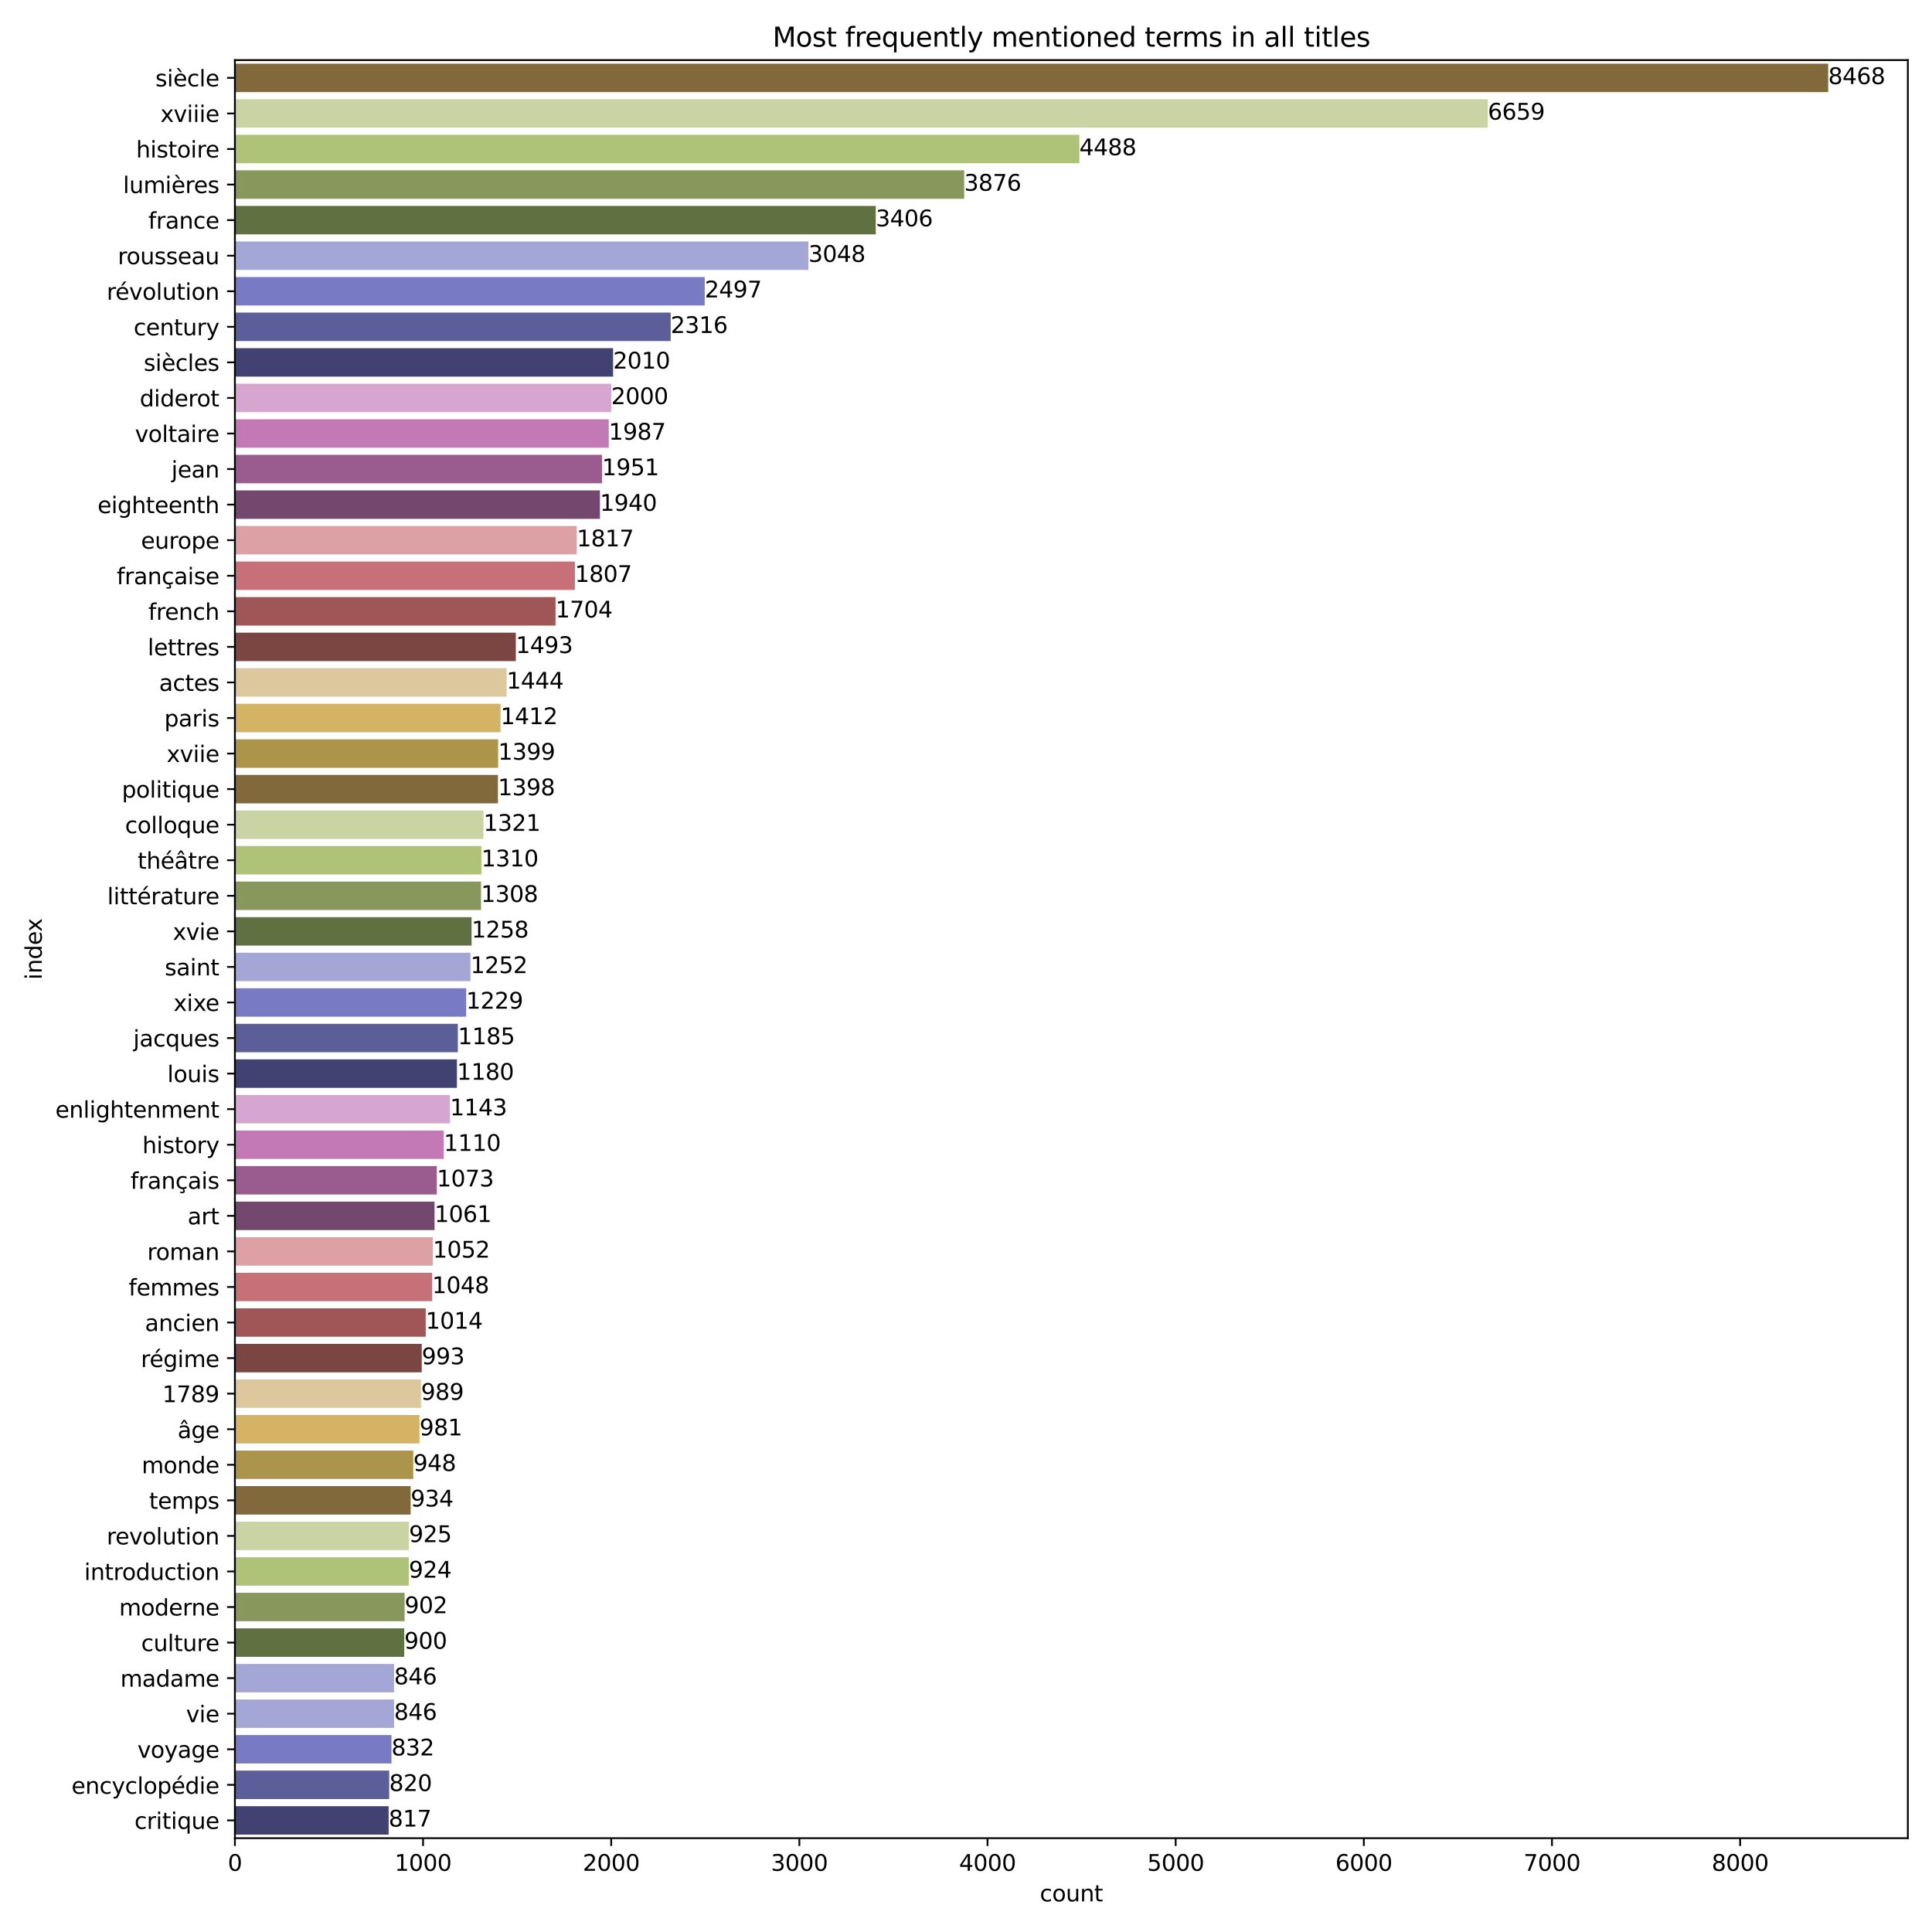 <?xml version="1.0" encoding="utf-8" standalone="no"?>
<!DOCTYPE svg PUBLIC "-//W3C//DTD SVG 1.1//EN"
  "http://www.w3.org/Graphics/SVG/1.1/DTD/svg11.dtd">
<svg xmlns:xlink="http://www.w3.org/1999/xlink" width="864pt" height="864pt" viewBox="0 0 864 864" xmlns="http://www.w3.org/2000/svg" version="1.1">
 <defs>
  <style type="text/css">*{stroke-linejoin: round; stroke-linecap: butt}</style>
 </defs>
 <g id="figure_1">
  <g id="patch_1">
   <path d="M 0 864 
L 864 864 
L 864 0 
L 0 0 
z
" style="fill: #ffffff"/>
  </g>
  <g id="axes_1">
   <g id="patch_2">
    <path d="M 105.05 822.04 
L 853.2 822.04 
L 853.2 26.88 
L 105.05 26.88 
z
" style="fill: #ffffff"/>
   </g>
   <g id="patch_3">
    <path d="M 105.05 807.727 
L 173.795 807.727 
L 173.795 820.45 
L 105.05 820.45 
z
" clip-path="url(#p29cad7b474)" style="fill: #414271"/>
   </g>
   <g id="patch_4">
    <path d="M 105.05 791.824 
L 174.047 791.824 
L 174.047 804.546 
L 105.05 804.546 
z
" clip-path="url(#p29cad7b474)" style="fill: #5c5e99"/>
   </g>
   <g id="patch_5">
    <path d="M 105.05 775.921 
L 175.057 775.921 
L 175.057 788.643 
L 105.05 788.643 
z
" clip-path="url(#p29cad7b474)" style="fill: #787ac3"/>
   </g>
   <g id="patch_6">
    <path d="M 105.05 744.114 
L 176.235 744.114 
L 176.235 756.837 
L 105.05 756.837 
z
" clip-path="url(#p29cad7b474)" style="fill: #a4a6d6"/>
   </g>
   <g id="patch_7">
    <path d="M 105.05 760.018 
L 176.235 760.018 
L 176.235 772.74 
L 105.05 772.74 
z
" clip-path="url(#p29cad7b474)" style="fill: #a4a6d6"/>
   </g>
   <g id="patch_8">
    <path d="M 105.05 728.211 
L 180.779 728.211 
L 180.779 740.934 
L 105.05 740.934 
z
" clip-path="url(#p29cad7b474)" style="fill: #607141"/>
   </g>
   <g id="patch_9">
    <path d="M 105.05 712.308 
L 180.947 712.308 
L 180.947 725.03 
L 105.05 725.03 
z
" clip-path="url(#p29cad7b474)" style="fill: #88985c"/>
   </g>
   <g id="patch_10">
    <path d="M 105.05 696.405 
L 182.798 696.405 
L 182.798 709.127 
L 105.05 709.127 
z
" clip-path="url(#p29cad7b474)" style="fill: #afc378"/>
   </g>
   <g id="patch_11">
    <path d="M 105.05 680.502 
L 182.882 680.502 
L 182.882 693.224 
L 105.05 693.224 
z
" clip-path="url(#p29cad7b474)" style="fill: #c9d3a4"/>
   </g>
   <g id="patch_12">
    <path d="M 105.05 664.598 
L 183.64 664.598 
L 183.64 677.321 
L 105.05 677.321 
z
" clip-path="url(#p29cad7b474)" style="fill: #81693c"/>
   </g>
   <g id="patch_13">
    <path d="M 105.05 648.695 
L 184.818 648.695 
L 184.818 661.418 
L 105.05 661.418 
z
" clip-path="url(#p29cad7b474)" style="fill: #ac954a"/>
   </g>
   <g id="patch_14">
    <path d="M 105.05 632.792 
L 187.594 632.792 
L 187.594 645.514 
L 105.05 645.514 
z
" clip-path="url(#p29cad7b474)" style="fill: #d4b365"/>
   </g>
   <g id="patch_15">
    <path d="M 105.05 616.889 
L 188.268 616.889 
L 188.268 629.611 
L 105.05 629.611 
z
" clip-path="url(#p29cad7b474)" style="fill: #ddc89e"/>
   </g>
   <g id="patch_16">
    <path d="M 105.05 600.986 
L 188.604 600.986 
L 188.604 613.708 
L 105.05 613.708 
z
" clip-path="url(#p29cad7b474)" style="fill: #7b4542"/>
   </g>
   <g id="patch_17">
    <path d="M 105.05 585.082 
L 190.371 585.082 
L 190.371 597.805 
L 105.05 597.805 
z
" clip-path="url(#p29cad7b474)" style="fill: #a05656"/>
   </g>
   <g id="patch_18">
    <path d="M 105.05 569.179 
L 193.232 569.179 
L 193.232 581.902 
L 105.05 581.902 
z
" clip-path="url(#p29cad7b474)" style="fill: #c77077"/>
   </g>
   <g id="patch_19">
    <path d="M 105.05 553.276 
L 193.569 553.276 
L 193.569 565.998 
L 105.05 565.998 
z
" clip-path="url(#p29cad7b474)" style="fill: #dda0a5"/>
   </g>
   <g id="patch_20">
    <path d="M 105.05 537.373 
L 194.326 537.373 
L 194.326 550.095 
L 105.05 550.095 
z
" clip-path="url(#p29cad7b474)" style="fill: #74486e"/>
   </g>
   <g id="patch_21">
    <path d="M 105.05 521.47 
L 195.336 521.47 
L 195.336 534.192 
L 105.05 534.192 
z
" clip-path="url(#p29cad7b474)" style="fill: #9a5c8e"/>
   </g>
   <g id="patch_22">
    <path d="M 105.05 505.566 
L 198.449 505.566 
L 198.449 518.289 
L 105.05 518.289 
z
" clip-path="url(#p29cad7b474)" style="fill: #c279b5"/>
   </g>
   <g id="patch_23">
    <path d="M 105.05 489.663 
L 201.226 489.663 
L 201.226 502.386 
L 105.05 502.386 
z
" clip-path="url(#p29cad7b474)" style="fill: #d6a6d0"/>
   </g>
   <g id="patch_24">
    <path d="M 105.05 473.76 
L 204.339 473.76 
L 204.339 486.482 
L 105.05 486.482 
z
" clip-path="url(#p29cad7b474)" style="fill: #414271"/>
   </g>
   <g id="patch_25">
    <path d="M 105.05 457.857 
L 204.76 457.857 
L 204.76 470.579 
L 105.05 470.579 
z
" clip-path="url(#p29cad7b474)" style="fill: #5c5e99"/>
   </g>
   <g id="patch_26">
    <path d="M 105.05 441.954 
L 208.462 441.954 
L 208.462 454.676 
L 105.05 454.676 
z
" clip-path="url(#p29cad7b474)" style="fill: #787ac3"/>
   </g>
   <g id="patch_27">
    <path d="M 105.05 426.05 
L 210.397 426.05 
L 210.397 438.773 
L 105.05 438.773 
z
" clip-path="url(#p29cad7b474)" style="fill: #a4a6d6"/>
   </g>
   <g id="patch_28">
    <path d="M 105.05 410.147 
L 210.902 410.147 
L 210.902 422.87 
L 105.05 422.87 
z
" clip-path="url(#p29cad7b474)" style="fill: #607141"/>
   </g>
   <g id="patch_29">
    <path d="M 105.05 394.244 
L 215.109 394.244 
L 215.109 406.966 
L 105.05 406.966 
z
" clip-path="url(#p29cad7b474)" style="fill: #88985c"/>
   </g>
   <g id="patch_30">
    <path d="M 105.05 378.341 
L 215.277 378.341 
L 215.277 391.063 
L 105.05 391.063 
z
" clip-path="url(#p29cad7b474)" style="fill: #afc378"/>
   </g>
   <g id="patch_31">
    <path d="M 105.05 362.438 
L 216.203 362.438 
L 216.203 375.16 
L 105.05 375.16 
z
" clip-path="url(#p29cad7b474)" style="fill: #c9d3a4"/>
   </g>
   <g id="patch_32">
    <path d="M 105.05 346.534 
L 222.682 346.534 
L 222.682 359.257 
L 105.05 359.257 
z
" clip-path="url(#p29cad7b474)" style="fill: #81693c"/>
   </g>
   <g id="patch_33">
    <path d="M 105.05 330.631 
L 222.766 330.631 
L 222.766 343.354 
L 105.05 343.354 
z
" clip-path="url(#p29cad7b474)" style="fill: #ac954a"/>
   </g>
   <g id="patch_34">
    <path d="M 105.05 314.728 
L 223.86 314.728 
L 223.86 327.45 
L 105.05 327.45 
z
" clip-path="url(#p29cad7b474)" style="fill: #d4b365"/>
   </g>
   <g id="patch_35">
    <path d="M 105.05 298.825 
L 226.553 298.825 
L 226.553 311.547 
L 105.05 311.547 
z
" clip-path="url(#p29cad7b474)" style="fill: #ddc89e"/>
   </g>
   <g id="patch_36">
    <path d="M 105.05 282.922 
L 230.676 282.922 
L 230.676 295.644 
L 105.05 295.644 
z
" clip-path="url(#p29cad7b474)" style="fill: #7b4542"/>
   </g>
   <g id="patch_37">
    <path d="M 105.05 267.018 
L 248.43 267.018 
L 248.43 279.741 
L 105.05 279.741 
z
" clip-path="url(#p29cad7b474)" style="fill: #a05656"/>
   </g>
   <g id="patch_38">
    <path d="M 105.05 251.115 
L 257.097 251.115 
L 257.097 263.838 
L 105.05 263.838 
z
" clip-path="url(#p29cad7b474)" style="fill: #c77077"/>
   </g>
   <g id="patch_39">
    <path d="M 105.05 235.212 
L 257.938 235.212 
L 257.938 247.934 
L 105.05 247.934 
z
" clip-path="url(#p29cad7b474)" style="fill: #dda0a5"/>
   </g>
   <g id="patch_40">
    <path d="M 105.05 219.309 
L 268.288 219.309 
L 268.288 232.031 
L 105.05 232.031 
z
" clip-path="url(#p29cad7b474)" style="fill: #74486e"/>
   </g>
   <g id="patch_41">
    <path d="M 105.05 203.406 
L 269.213 203.406 
L 269.213 216.128 
L 105.05 216.128 
z
" clip-path="url(#p29cad7b474)" style="fill: #9a5c8e"/>
   </g>
   <g id="patch_42">
    <path d="M 105.05 187.502 
L 272.242 187.502 
L 272.242 200.225 
L 105.05 200.225 
z
" clip-path="url(#p29cad7b474)" style="fill: #c279b5"/>
   </g>
   <g id="patch_43">
    <path d="M 105.05 171.599 
L 273.336 171.599 
L 273.336 184.322 
L 105.05 184.322 
z
" clip-path="url(#p29cad7b474)" style="fill: #d6a6d0"/>
   </g>
   <g id="patch_44">
    <path d="M 105.05 155.696 
L 274.178 155.696 
L 274.178 168.418 
L 105.05 168.418 
z
" clip-path="url(#p29cad7b474)" style="fill: #414271"/>
   </g>
   <g id="patch_45">
    <path d="M 105.05 139.793 
L 299.925 139.793 
L 299.925 152.515 
L 105.05 152.515 
z
" clip-path="url(#p29cad7b474)" style="fill: #5c5e99"/>
   </g>
   <g id="patch_46">
    <path d="M 105.05 123.89 
L 315.155 123.89 
L 315.155 136.612 
L 105.05 136.612 
z
" clip-path="url(#p29cad7b474)" style="fill: #787ac3"/>
   </g>
   <g id="patch_47">
    <path d="M 105.05 107.986 
L 361.518 107.986 
L 361.518 120.709 
L 105.05 120.709 
z
" clip-path="url(#p29cad7b474)" style="fill: #a4a6d6"/>
   </g>
   <g id="patch_48">
    <path d="M 105.05 92.083 
L 391.641 92.083 
L 391.641 104.806 
L 105.05 104.806 
z
" clip-path="url(#p29cad7b474)" style="fill: #607141"/>
   </g>
   <g id="patch_49">
    <path d="M 105.05 76.18 
L 431.189 76.18 
L 431.189 88.902 
L 105.05 88.902 
z
" clip-path="url(#p29cad7b474)" style="fill: #88985c"/>
   </g>
   <g id="patch_50">
    <path d="M 105.05 60.277 
L 482.684 60.277 
L 482.684 72.999 
L 105.05 72.999 
z
" clip-path="url(#p29cad7b474)" style="fill: #afc378"/>
   </g>
   <g id="patch_51">
    <path d="M 105.05 44.374 
L 665.359 44.374 
L 665.359 57.096 
L 105.05 57.096 
z
" clip-path="url(#p29cad7b474)" style="fill: #c9d3a4"/>
   </g>
   <g id="patch_52">
    <path d="M 105.05 28.47 
L 817.574 28.47 
L 817.574 41.193 
L 105.05 41.193 
z
" clip-path="url(#p29cad7b474)" style="fill: #81693c"/>
   </g>
   <g id="matplotlib.axis_1">
    <g id="xtick_1">
     <g id="line2d_1">
      <defs>
       <path id="mb5d28d66e4" d="M 0 0 
L 0 3.5 
" style="stroke: #000000; stroke-width: 0.8"/>
      </defs>
      <g>
       <use xlink:href="#mb5d28d66e4" x="105.05" y="822.04" style="stroke: #000000; stroke-width: 0.8"/>
      </g>
     </g>
     <g id="text_1">
      <!-- 0 -->
      <g transform="translate(101.869 836.638) scale(0.1 -0.1)">
       <defs>
        <path id="DejaVuSans-30" d="M 2034 4250 
Q 1547 4250 1301 3770 
Q 1056 3291 1056 2328 
Q 1056 1369 1301 889 
Q 1547 409 2034 409 
Q 2525 409 2770 889 
Q 3016 1369 3016 2328 
Q 3016 3291 2770 3770 
Q 2525 4250 2034 4250 
z
M 2034 4750 
Q 2819 4750 3233 4129 
Q 3647 3509 3647 2328 
Q 3647 1150 3233 529 
Q 2819 -91 2034 -91 
Q 1250 -91 836 529 
Q 422 1150 422 2328 
Q 422 3509 836 4129 
Q 1250 4750 2034 4750 
z
" transform="scale(0.016)"/>
       </defs>
       <use xlink:href="#DejaVuSans-30"/>
      </g>
     </g>
    </g>
    <g id="xtick_2">
     <g id="line2d_2">
      <g>
       <use xlink:href="#mb5d28d66e4" x="189.193" y="822.04" style="stroke: #000000; stroke-width: 0.8"/>
      </g>
     </g>
     <g id="text_2">
      <!-- 1000 -->
      <g transform="translate(176.468 836.638) scale(0.1 -0.1)">
       <defs>
        <path id="DejaVuSans-31" d="M 794 531 
L 1825 531 
L 1825 4091 
L 703 3866 
L 703 4441 
L 1819 4666 
L 2450 4666 
L 2450 531 
L 3481 531 
L 3481 0 
L 794 0 
L 794 531 
z
" transform="scale(0.016)"/>
       </defs>
       <use xlink:href="#DejaVuSans-31"/>
       <use xlink:href="#DejaVuSans-30" x="63.623"/>
       <use xlink:href="#DejaVuSans-30" x="127.246"/>
       <use xlink:href="#DejaVuSans-30" x="190.869"/>
      </g>
     </g>
    </g>
    <g id="xtick_3">
     <g id="line2d_3">
      <g>
       <use xlink:href="#mb5d28d66e4" x="273.336" y="822.04" style="stroke: #000000; stroke-width: 0.8"/>
      </g>
     </g>
     <g id="text_3">
      <!-- 2000 -->
      <g transform="translate(260.611 836.638) scale(0.1 -0.1)">
       <defs>
        <path id="DejaVuSans-32" d="M 1228 531 
L 3431 531 
L 3431 0 
L 469 0 
L 469 531 
Q 828 903 1448 1529 
Q 2069 2156 2228 2338 
Q 2531 2678 2651 2914 
Q 2772 3150 2772 3378 
Q 2772 3750 2511 3984 
Q 2250 4219 1831 4219 
Q 1534 4219 1204 4116 
Q 875 4013 500 3803 
L 500 4441 
Q 881 4594 1212 4672 
Q 1544 4750 1819 4750 
Q 2544 4750 2975 4387 
Q 3406 4025 3406 3419 
Q 3406 3131 3298 2873 
Q 3191 2616 2906 2266 
Q 2828 2175 2409 1742 
Q 1991 1309 1228 531 
z
" transform="scale(0.016)"/>
       </defs>
       <use xlink:href="#DejaVuSans-32"/>
       <use xlink:href="#DejaVuSans-30" x="63.623"/>
       <use xlink:href="#DejaVuSans-30" x="127.246"/>
       <use xlink:href="#DejaVuSans-30" x="190.869"/>
      </g>
     </g>
    </g>
    <g id="xtick_4">
     <g id="line2d_4">
      <g>
       <use xlink:href="#mb5d28d66e4" x="357.479" y="822.04" style="stroke: #000000; stroke-width: 0.8"/>
      </g>
     </g>
     <g id="text_4">
      <!-- 3000 -->
      <g transform="translate(344.754 836.638) scale(0.1 -0.1)">
       <defs>
        <path id="DejaVuSans-33" d="M 2597 2516 
Q 3050 2419 3304 2112 
Q 3559 1806 3559 1356 
Q 3559 666 3084 287 
Q 2609 -91 1734 -91 
Q 1441 -91 1130 -33 
Q 819 25 488 141 
L 488 750 
Q 750 597 1062 519 
Q 1375 441 1716 441 
Q 2309 441 2620 675 
Q 2931 909 2931 1356 
Q 2931 1769 2642 2001 
Q 2353 2234 1838 2234 
L 1294 2234 
L 1294 2753 
L 1863 2753 
Q 2328 2753 2575 2939 
Q 2822 3125 2822 3475 
Q 2822 3834 2567 4026 
Q 2313 4219 1838 4219 
Q 1578 4219 1281 4162 
Q 984 4106 628 3988 
L 628 4550 
Q 988 4650 1302 4700 
Q 1616 4750 1894 4750 
Q 2613 4750 3031 4423 
Q 3450 4097 3450 3541 
Q 3450 3153 3228 2886 
Q 3006 2619 2597 2516 
z
" transform="scale(0.016)"/>
       </defs>
       <use xlink:href="#DejaVuSans-33"/>
       <use xlink:href="#DejaVuSans-30" x="63.623"/>
       <use xlink:href="#DejaVuSans-30" x="127.246"/>
       <use xlink:href="#DejaVuSans-30" x="190.869"/>
      </g>
     </g>
    </g>
    <g id="xtick_5">
     <g id="line2d_5">
      <g>
       <use xlink:href="#mb5d28d66e4" x="441.622" y="822.04" style="stroke: #000000; stroke-width: 0.8"/>
      </g>
     </g>
     <g id="text_5">
      <!-- 4000 -->
      <g transform="translate(428.897 836.638) scale(0.1 -0.1)">
       <defs>
        <path id="DejaVuSans-34" d="M 2419 4116 
L 825 1625 
L 2419 1625 
L 2419 4116 
z
M 2253 4666 
L 3047 4666 
L 3047 1625 
L 3713 1625 
L 3713 1100 
L 3047 1100 
L 3047 0 
L 2419 0 
L 2419 1100 
L 313 1100 
L 313 1709 
L 2253 4666 
z
" transform="scale(0.016)"/>
       </defs>
       <use xlink:href="#DejaVuSans-34"/>
       <use xlink:href="#DejaVuSans-30" x="63.623"/>
       <use xlink:href="#DejaVuSans-30" x="127.246"/>
       <use xlink:href="#DejaVuSans-30" x="190.869"/>
      </g>
     </g>
    </g>
    <g id="xtick_6">
     <g id="line2d_6">
      <g>
       <use xlink:href="#mb5d28d66e4" x="525.766" y="822.04" style="stroke: #000000; stroke-width: 0.8"/>
      </g>
     </g>
     <g id="text_6">
      <!-- 5000 -->
      <g transform="translate(513.041 836.638) scale(0.1 -0.1)">
       <defs>
        <path id="DejaVuSans-35" d="M 691 4666 
L 3169 4666 
L 3169 4134 
L 1269 4134 
L 1269 2991 
Q 1406 3038 1543 3061 
Q 1681 3084 1819 3084 
Q 2600 3084 3056 2656 
Q 3513 2228 3513 1497 
Q 3513 744 3044 326 
Q 2575 -91 1722 -91 
Q 1428 -91 1123 -41 
Q 819 9 494 109 
L 494 744 
Q 775 591 1075 516 
Q 1375 441 1709 441 
Q 2250 441 2565 725 
Q 2881 1009 2881 1497 
Q 2881 1984 2565 2268 
Q 2250 2553 1709 2553 
Q 1456 2553 1204 2497 
Q 953 2441 691 2322 
L 691 4666 
z
" transform="scale(0.016)"/>
       </defs>
       <use xlink:href="#DejaVuSans-35"/>
       <use xlink:href="#DejaVuSans-30" x="63.623"/>
       <use xlink:href="#DejaVuSans-30" x="127.246"/>
       <use xlink:href="#DejaVuSans-30" x="190.869"/>
      </g>
     </g>
    </g>
    <g id="xtick_7">
     <g id="line2d_7">
      <g>
       <use xlink:href="#mb5d28d66e4" x="609.909" y="822.04" style="stroke: #000000; stroke-width: 0.8"/>
      </g>
     </g>
     <g id="text_7">
      <!-- 6000 -->
      <g transform="translate(597.184 836.638) scale(0.1 -0.1)">
       <defs>
        <path id="DejaVuSans-36" d="M 2113 2584 
Q 1688 2584 1439 2293 
Q 1191 2003 1191 1497 
Q 1191 994 1439 701 
Q 1688 409 2113 409 
Q 2538 409 2786 701 
Q 3034 994 3034 1497 
Q 3034 2003 2786 2293 
Q 2538 2584 2113 2584 
z
M 3366 4563 
L 3366 3988 
Q 3128 4100 2886 4159 
Q 2644 4219 2406 4219 
Q 1781 4219 1451 3797 
Q 1122 3375 1075 2522 
Q 1259 2794 1537 2939 
Q 1816 3084 2150 3084 
Q 2853 3084 3261 2657 
Q 3669 2231 3669 1497 
Q 3669 778 3244 343 
Q 2819 -91 2113 -91 
Q 1303 -91 875 529 
Q 447 1150 447 2328 
Q 447 3434 972 4092 
Q 1497 4750 2381 4750 
Q 2619 4750 2861 4703 
Q 3103 4656 3366 4563 
z
" transform="scale(0.016)"/>
       </defs>
       <use xlink:href="#DejaVuSans-36"/>
       <use xlink:href="#DejaVuSans-30" x="63.623"/>
       <use xlink:href="#DejaVuSans-30" x="127.246"/>
       <use xlink:href="#DejaVuSans-30" x="190.869"/>
      </g>
     </g>
    </g>
    <g id="xtick_8">
     <g id="line2d_8">
      <g>
       <use xlink:href="#mb5d28d66e4" x="694.052" y="822.04" style="stroke: #000000; stroke-width: 0.8"/>
      </g>
     </g>
     <g id="text_8">
      <!-- 7000 -->
      <g transform="translate(681.327 836.638) scale(0.1 -0.1)">
       <defs>
        <path id="DejaVuSans-37" d="M 525 4666 
L 3525 4666 
L 3525 4397 
L 1831 0 
L 1172 0 
L 2766 4134 
L 525 4134 
L 525 4666 
z
" transform="scale(0.016)"/>
       </defs>
       <use xlink:href="#DejaVuSans-37"/>
       <use xlink:href="#DejaVuSans-30" x="63.623"/>
       <use xlink:href="#DejaVuSans-30" x="127.246"/>
       <use xlink:href="#DejaVuSans-30" x="190.869"/>
      </g>
     </g>
    </g>
    <g id="xtick_9">
     <g id="line2d_9">
      <g>
       <use xlink:href="#mb5d28d66e4" x="778.195" y="822.04" style="stroke: #000000; stroke-width: 0.8"/>
      </g>
     </g>
     <g id="text_9">
      <!-- 8000 -->
      <g transform="translate(765.47 836.638) scale(0.1 -0.1)">
       <defs>
        <path id="DejaVuSans-38" d="M 2034 2216 
Q 1584 2216 1326 1975 
Q 1069 1734 1069 1313 
Q 1069 891 1326 650 
Q 1584 409 2034 409 
Q 2484 409 2743 651 
Q 3003 894 3003 1313 
Q 3003 1734 2745 1975 
Q 2488 2216 2034 2216 
z
M 1403 2484 
Q 997 2584 770 2862 
Q 544 3141 544 3541 
Q 544 4100 942 4425 
Q 1341 4750 2034 4750 
Q 2731 4750 3128 4425 
Q 3525 4100 3525 3541 
Q 3525 3141 3298 2862 
Q 3072 2584 2669 2484 
Q 3125 2378 3379 2068 
Q 3634 1759 3634 1313 
Q 3634 634 3220 271 
Q 2806 -91 2034 -91 
Q 1263 -91 848 271 
Q 434 634 434 1313 
Q 434 1759 690 2068 
Q 947 2378 1403 2484 
z
M 1172 3481 
Q 1172 3119 1398 2916 
Q 1625 2713 2034 2713 
Q 2441 2713 2670 2916 
Q 2900 3119 2900 3481 
Q 2900 3844 2670 4047 
Q 2441 4250 2034 4250 
Q 1625 4250 1398 4047 
Q 1172 3844 1172 3481 
z
" transform="scale(0.016)"/>
       </defs>
       <use xlink:href="#DejaVuSans-38"/>
       <use xlink:href="#DejaVuSans-30" x="63.623"/>
       <use xlink:href="#DejaVuSans-30" x="127.246"/>
       <use xlink:href="#DejaVuSans-30" x="190.869"/>
      </g>
     </g>
    </g>
    <g id="text_10">
     <!-- count -->
     <g transform="translate(465.019 850.317) scale(0.1 -0.1)">
      <defs>
       <path id="DejaVuSans-63" d="M 3122 3366 
L 3122 2828 
Q 2878 2963 2633 3030 
Q 2388 3097 2138 3097 
Q 1578 3097 1268 2742 
Q 959 2388 959 1747 
Q 959 1106 1268 751 
Q 1578 397 2138 397 
Q 2388 397 2633 464 
Q 2878 531 3122 666 
L 3122 134 
Q 2881 22 2623 -34 
Q 2366 -91 2075 -91 
Q 1284 -91 818 406 
Q 353 903 353 1747 
Q 353 2603 823 3093 
Q 1294 3584 2113 3584 
Q 2378 3584 2631 3529 
Q 2884 3475 3122 3366 
z
" transform="scale(0.016)"/>
       <path id="DejaVuSans-6f" d="M 1959 3097 
Q 1497 3097 1228 2736 
Q 959 2375 959 1747 
Q 959 1119 1226 758 
Q 1494 397 1959 397 
Q 2419 397 2687 759 
Q 2956 1122 2956 1747 
Q 2956 2369 2687 2733 
Q 2419 3097 1959 3097 
z
M 1959 3584 
Q 2709 3584 3137 3096 
Q 3566 2609 3566 1747 
Q 3566 888 3137 398 
Q 2709 -91 1959 -91 
Q 1206 -91 779 398 
Q 353 888 353 1747 
Q 353 2609 779 3096 
Q 1206 3584 1959 3584 
z
" transform="scale(0.016)"/>
       <path id="DejaVuSans-75" d="M 544 1381 
L 544 3500 
L 1119 3500 
L 1119 1403 
Q 1119 906 1312 657 
Q 1506 409 1894 409 
Q 2359 409 2629 706 
Q 2900 1003 2900 1516 
L 2900 3500 
L 3475 3500 
L 3475 0 
L 2900 0 
L 2900 538 
Q 2691 219 2414 64 
Q 2138 -91 1772 -91 
Q 1169 -91 856 284 
Q 544 659 544 1381 
z
M 1991 3584 
L 1991 3584 
z
" transform="scale(0.016)"/>
       <path id="DejaVuSans-6e" d="M 3513 2113 
L 3513 0 
L 2938 0 
L 2938 2094 
Q 2938 2591 2744 2837 
Q 2550 3084 2163 3084 
Q 1697 3084 1428 2787 
Q 1159 2491 1159 1978 
L 1159 0 
L 581 0 
L 581 3500 
L 1159 3500 
L 1159 2956 
Q 1366 3272 1645 3428 
Q 1925 3584 2291 3584 
Q 2894 3584 3203 3211 
Q 3513 2838 3513 2113 
z
" transform="scale(0.016)"/>
       <path id="DejaVuSans-74" d="M 1172 4494 
L 1172 3500 
L 2356 3500 
L 2356 3053 
L 1172 3053 
L 1172 1153 
Q 1172 725 1289 603 
Q 1406 481 1766 481 
L 2356 481 
L 2356 0 
L 1766 0 
Q 1100 0 847 248 
Q 594 497 594 1153 
L 594 3053 
L 172 3053 
L 172 3500 
L 594 3500 
L 594 4494 
L 1172 4494 
z
" transform="scale(0.016)"/>
      </defs>
      <use xlink:href="#DejaVuSans-63"/>
      <use xlink:href="#DejaVuSans-6f" x="54.98"/>
      <use xlink:href="#DejaVuSans-75" x="116.162"/>
      <use xlink:href="#DejaVuSans-6e" x="179.541"/>
      <use xlink:href="#DejaVuSans-74" x="242.92"/>
     </g>
    </g>
   </g>
   <g id="matplotlib.axis_2">
    <g id="ytick_1">
     <g id="line2d_10">
      <defs>
       <path id="m9983aeaee8" d="M 0 0 
L -3.5 0 
" style="stroke: #000000; stroke-width: 0.8"/>
      </defs>
      <g>
       <use xlink:href="#m9983aeaee8" x="105.05" y="34.832" style="stroke: #000000; stroke-width: 0.8"/>
      </g>
     </g>
     <g id="text_11">
      <!-- siècle -->
      <g transform="translate(69.48 38.631) scale(0.1 -0.1)">
       <defs>
        <path id="DejaVuSans-73" d="M 2834 3397 
L 2834 2853 
Q 2591 2978 2328 3040 
Q 2066 3103 1784 3103 
Q 1356 3103 1142 2972 
Q 928 2841 928 2578 
Q 928 2378 1081 2264 
Q 1234 2150 1697 2047 
L 1894 2003 
Q 2506 1872 2764 1633 
Q 3022 1394 3022 966 
Q 3022 478 2636 193 
Q 2250 -91 1575 -91 
Q 1294 -91 989 -36 
Q 684 19 347 128 
L 347 722 
Q 666 556 975 473 
Q 1284 391 1588 391 
Q 1994 391 2212 530 
Q 2431 669 2431 922 
Q 2431 1156 2273 1281 
Q 2116 1406 1581 1522 
L 1381 1569 
Q 847 1681 609 1914 
Q 372 2147 372 2553 
Q 372 3047 722 3315 
Q 1072 3584 1716 3584 
Q 2034 3584 2315 3537 
Q 2597 3491 2834 3397 
z
" transform="scale(0.016)"/>
        <path id="DejaVuSans-69" d="M 603 3500 
L 1178 3500 
L 1178 0 
L 603 0 
L 603 3500 
z
M 603 4863 
L 1178 4863 
L 1178 4134 
L 603 4134 
L 603 4863 
z
" transform="scale(0.016)"/>
        <path id="DejaVuSans-e8" d="M 3597 1894 
L 3597 1613 
L 953 1613 
Q 991 1019 1311 708 
Q 1631 397 2203 397 
Q 2534 397 2845 478 
Q 3156 559 3463 722 
L 3463 178 
Q 3153 47 2828 -22 
Q 2503 -91 2169 -91 
Q 1331 -91 842 396 
Q 353 884 353 1716 
Q 353 2575 817 3079 
Q 1281 3584 2069 3584 
Q 2775 3584 3186 3129 
Q 3597 2675 3597 1894 
z
M 3022 2063 
Q 3016 2534 2758 2815 
Q 2500 3097 2075 3097 
Q 1594 3097 1305 2825 
Q 1016 2553 972 2059 
L 3022 2063 
z
M 1579 5119 
L 2460 3950 
L 1982 3950 
L 963 5119 
L 1579 5119 
z
" transform="scale(0.016)"/>
        <path id="DejaVuSans-6c" d="M 603 4863 
L 1178 4863 
L 1178 0 
L 603 0 
L 603 4863 
z
" transform="scale(0.016)"/>
        <path id="DejaVuSans-65" d="M 3597 1894 
L 3597 1613 
L 953 1613 
Q 991 1019 1311 708 
Q 1631 397 2203 397 
Q 2534 397 2845 478 
Q 3156 559 3463 722 
L 3463 178 
Q 3153 47 2828 -22 
Q 2503 -91 2169 -91 
Q 1331 -91 842 396 
Q 353 884 353 1716 
Q 353 2575 817 3079 
Q 1281 3584 2069 3584 
Q 2775 3584 3186 3129 
Q 3597 2675 3597 1894 
z
M 3022 2063 
Q 3016 2534 2758 2815 
Q 2500 3097 2075 3097 
Q 1594 3097 1305 2825 
Q 1016 2553 972 2059 
L 3022 2063 
z
" transform="scale(0.016)"/>
       </defs>
       <use xlink:href="#DejaVuSans-73"/>
       <use xlink:href="#DejaVuSans-69" x="52.1"/>
       <use xlink:href="#DejaVuSans-e8" x="79.883"/>
       <use xlink:href="#DejaVuSans-63" x="141.406"/>
       <use xlink:href="#DejaVuSans-6c" x="196.387"/>
       <use xlink:href="#DejaVuSans-65" x="224.17"/>
      </g>
     </g>
    </g>
    <g id="ytick_2">
     <g id="line2d_11">
      <g>
       <use xlink:href="#m9983aeaee8" x="105.05" y="50.735" style="stroke: #000000; stroke-width: 0.8"/>
      </g>
     </g>
     <g id="text_12">
      <!-- xviiie -->
      <g transform="translate(71.725 54.534) scale(0.1 -0.1)">
       <defs>
        <path id="DejaVuSans-78" d="M 3513 3500 
L 2247 1797 
L 3578 0 
L 2900 0 
L 1881 1375 
L 863 0 
L 184 0 
L 1544 1831 
L 300 3500 
L 978 3500 
L 1906 2253 
L 2834 3500 
L 3513 3500 
z
" transform="scale(0.016)"/>
        <path id="DejaVuSans-76" d="M 191 3500 
L 800 3500 
L 1894 563 
L 2988 3500 
L 3597 3500 
L 2284 0 
L 1503 0 
L 191 3500 
z
" transform="scale(0.016)"/>
       </defs>
       <use xlink:href="#DejaVuSans-78"/>
       <use xlink:href="#DejaVuSans-76" x="59.18"/>
       <use xlink:href="#DejaVuSans-69" x="118.359"/>
       <use xlink:href="#DejaVuSans-69" x="146.143"/>
       <use xlink:href="#DejaVuSans-69" x="173.926"/>
       <use xlink:href="#DejaVuSans-65" x="201.709"/>
      </g>
     </g>
    </g>
    <g id="ytick_3">
     <g id="line2d_12">
      <g>
       <use xlink:href="#m9983aeaee8" x="105.05" y="66.638" style="stroke: #000000; stroke-width: 0.8"/>
      </g>
     </g>
     <g id="text_13">
      <!-- histoire -->
      <g transform="translate(60.869 70.437) scale(0.1 -0.1)">
       <defs>
        <path id="DejaVuSans-68" d="M 3513 2113 
L 3513 0 
L 2938 0 
L 2938 2094 
Q 2938 2591 2744 2837 
Q 2550 3084 2163 3084 
Q 1697 3084 1428 2787 
Q 1159 2491 1159 1978 
L 1159 0 
L 581 0 
L 581 4863 
L 1159 4863 
L 1159 2956 
Q 1366 3272 1645 3428 
Q 1925 3584 2291 3584 
Q 2894 3584 3203 3211 
Q 3513 2838 3513 2113 
z
" transform="scale(0.016)"/>
        <path id="DejaVuSans-72" d="M 2631 2963 
Q 2534 3019 2420 3045 
Q 2306 3072 2169 3072 
Q 1681 3072 1420 2755 
Q 1159 2438 1159 1844 
L 1159 0 
L 581 0 
L 581 3500 
L 1159 3500 
L 1159 2956 
Q 1341 3275 1631 3429 
Q 1922 3584 2338 3584 
Q 2397 3584 2469 3576 
Q 2541 3569 2628 3553 
L 2631 2963 
z
" transform="scale(0.016)"/>
       </defs>
       <use xlink:href="#DejaVuSans-68"/>
       <use xlink:href="#DejaVuSans-69" x="63.379"/>
       <use xlink:href="#DejaVuSans-73" x="91.162"/>
       <use xlink:href="#DejaVuSans-74" x="143.262"/>
       <use xlink:href="#DejaVuSans-6f" x="182.471"/>
       <use xlink:href="#DejaVuSans-69" x="243.652"/>
       <use xlink:href="#DejaVuSans-72" x="271.436"/>
       <use xlink:href="#DejaVuSans-65" x="310.299"/>
      </g>
     </g>
    </g>
    <g id="ytick_4">
     <g id="line2d_13">
      <g>
       <use xlink:href="#m9983aeaee8" x="105.05" y="82.541" style="stroke: #000000; stroke-width: 0.8"/>
      </g>
     </g>
     <g id="text_14">
      <!-- lumières -->
      <g transform="translate(55.014 86.34) scale(0.1 -0.1)">
       <defs>
        <path id="DejaVuSans-6d" d="M 3328 2828 
Q 3544 3216 3844 3400 
Q 4144 3584 4550 3584 
Q 5097 3584 5394 3201 
Q 5691 2819 5691 2113 
L 5691 0 
L 5113 0 
L 5113 2094 
Q 5113 2597 4934 2840 
Q 4756 3084 4391 3084 
Q 3944 3084 3684 2787 
Q 3425 2491 3425 1978 
L 3425 0 
L 2847 0 
L 2847 2094 
Q 2847 2600 2669 2842 
Q 2491 3084 2119 3084 
Q 1678 3084 1418 2786 
Q 1159 2488 1159 1978 
L 1159 0 
L 581 0 
L 581 3500 
L 1159 3500 
L 1159 2956 
Q 1356 3278 1631 3431 
Q 1906 3584 2284 3584 
Q 2666 3584 2933 3390 
Q 3200 3197 3328 2828 
z
" transform="scale(0.016)"/>
       </defs>
       <use xlink:href="#DejaVuSans-6c"/>
       <use xlink:href="#DejaVuSans-75" x="27.783"/>
       <use xlink:href="#DejaVuSans-6d" x="91.162"/>
       <use xlink:href="#DejaVuSans-69" x="188.574"/>
       <use xlink:href="#DejaVuSans-e8" x="216.357"/>
       <use xlink:href="#DejaVuSans-72" x="277.881"/>
       <use xlink:href="#DejaVuSans-65" x="316.744"/>
       <use xlink:href="#DejaVuSans-73" x="378.268"/>
      </g>
     </g>
    </g>
    <g id="ytick_5">
     <g id="line2d_14">
      <g>
       <use xlink:href="#m9983aeaee8" x="105.05" y="98.444" style="stroke: #000000; stroke-width: 0.8"/>
      </g>
     </g>
     <g id="text_15">
      <!-- france -->
      <g transform="translate(66.302 102.244) scale(0.1 -0.1)">
       <defs>
        <path id="DejaVuSans-66" d="M 2375 4863 
L 2375 4384 
L 1825 4384 
Q 1516 4384 1395 4259 
Q 1275 4134 1275 3809 
L 1275 3500 
L 2222 3500 
L 2222 3053 
L 1275 3053 
L 1275 0 
L 697 0 
L 697 3053 
L 147 3053 
L 147 3500 
L 697 3500 
L 697 3744 
Q 697 4328 969 4595 
Q 1241 4863 1831 4863 
L 2375 4863 
z
" transform="scale(0.016)"/>
        <path id="DejaVuSans-61" d="M 2194 1759 
Q 1497 1759 1228 1600 
Q 959 1441 959 1056 
Q 959 750 1161 570 
Q 1363 391 1709 391 
Q 2188 391 2477 730 
Q 2766 1069 2766 1631 
L 2766 1759 
L 2194 1759 
z
M 3341 1997 
L 3341 0 
L 2766 0 
L 2766 531 
Q 2569 213 2275 61 
Q 1981 -91 1556 -91 
Q 1019 -91 701 211 
Q 384 513 384 1019 
Q 384 1609 779 1909 
Q 1175 2209 1959 2209 
L 2766 2209 
L 2766 2266 
Q 2766 2663 2505 2880 
Q 2244 3097 1772 3097 
Q 1472 3097 1187 3025 
Q 903 2953 641 2809 
L 641 3341 
Q 956 3463 1253 3523 
Q 1550 3584 1831 3584 
Q 2591 3584 2966 3190 
Q 3341 2797 3341 1997 
z
" transform="scale(0.016)"/>
       </defs>
       <use xlink:href="#DejaVuSans-66"/>
       <use xlink:href="#DejaVuSans-72" x="35.205"/>
       <use xlink:href="#DejaVuSans-61" x="76.318"/>
       <use xlink:href="#DejaVuSans-6e" x="137.598"/>
       <use xlink:href="#DejaVuSans-63" x="200.977"/>
       <use xlink:href="#DejaVuSans-65" x="255.957"/>
      </g>
     </g>
    </g>
    <g id="ytick_6">
     <g id="line2d_15">
      <g>
       <use xlink:href="#m9983aeaee8" x="105.05" y="114.348" style="stroke: #000000; stroke-width: 0.8"/>
      </g>
     </g>
     <g id="text_16">
      <!-- rousseau -->
      <g transform="translate(52.67 118.147) scale(0.1 -0.1)">
       <use xlink:href="#DejaVuSans-72"/>
       <use xlink:href="#DejaVuSans-6f" x="38.863"/>
       <use xlink:href="#DejaVuSans-75" x="100.045"/>
       <use xlink:href="#DejaVuSans-73" x="163.424"/>
       <use xlink:href="#DejaVuSans-73" x="215.523"/>
       <use xlink:href="#DejaVuSans-65" x="267.623"/>
       <use xlink:href="#DejaVuSans-61" x="329.146"/>
       <use xlink:href="#DejaVuSans-75" x="390.426"/>
      </g>
     </g>
    </g>
    <g id="ytick_7">
     <g id="line2d_16">
      <g>
       <use xlink:href="#m9983aeaee8" x="105.05" y="130.251" style="stroke: #000000; stroke-width: 0.8"/>
      </g>
     </g>
     <g id="text_17">
      <!-- révolution -->
      <g transform="translate(47.703 134.05) scale(0.1 -0.1)">
       <defs>
        <path id="DejaVuSans-e9" d="M 3597 1894 
L 3597 1613 
L 953 1613 
Q 991 1019 1311 708 
Q 1631 397 2203 397 
Q 2534 397 2845 478 
Q 3156 559 3463 722 
L 3463 178 
Q 3153 47 2828 -22 
Q 2503 -91 2169 -91 
Q 1331 -91 842 396 
Q 353 884 353 1716 
Q 353 2575 817 3079 
Q 1281 3584 2069 3584 
Q 2775 3584 3186 3129 
Q 3597 2675 3597 1894 
z
M 3022 2063 
Q 3016 2534 2758 2815 
Q 2500 3097 2075 3097 
Q 1594 3097 1305 2825 
Q 1016 2553 972 2059 
L 3022 2063 
z
M 2466 5119 
L 3088 5119 
L 2070 3944 
L 1591 3944 
L 2466 5119 
z
" transform="scale(0.016)"/>
       </defs>
       <use xlink:href="#DejaVuSans-72"/>
       <use xlink:href="#DejaVuSans-e9" x="38.863"/>
       <use xlink:href="#DejaVuSans-76" x="100.387"/>
       <use xlink:href="#DejaVuSans-6f" x="159.566"/>
       <use xlink:href="#DejaVuSans-6c" x="220.748"/>
       <use xlink:href="#DejaVuSans-75" x="248.531"/>
       <use xlink:href="#DejaVuSans-74" x="311.91"/>
       <use xlink:href="#DejaVuSans-69" x="351.119"/>
       <use xlink:href="#DejaVuSans-6f" x="378.902"/>
       <use xlink:href="#DejaVuSans-6e" x="440.084"/>
      </g>
     </g>
    </g>
    <g id="ytick_8">
     <g id="line2d_17">
      <g>
       <use xlink:href="#m9983aeaee8" x="105.05" y="146.154" style="stroke: #000000; stroke-width: 0.8"/>
      </g>
     </g>
     <g id="text_18">
      <!-- century -->
      <g transform="translate(59.773 149.953) scale(0.1 -0.1)">
       <defs>
        <path id="DejaVuSans-79" d="M 2059 -325 
Q 1816 -950 1584 -1140 
Q 1353 -1331 966 -1331 
L 506 -1331 
L 506 -850 
L 844 -850 
Q 1081 -850 1212 -737 
Q 1344 -625 1503 -206 
L 1606 56 
L 191 3500 
L 800 3500 
L 1894 763 
L 2988 3500 
L 3597 3500 
L 2059 -325 
z
" transform="scale(0.016)"/>
       </defs>
       <use xlink:href="#DejaVuSans-63"/>
       <use xlink:href="#DejaVuSans-65" x="54.98"/>
       <use xlink:href="#DejaVuSans-6e" x="116.504"/>
       <use xlink:href="#DejaVuSans-74" x="179.883"/>
       <use xlink:href="#DejaVuSans-75" x="219.092"/>
       <use xlink:href="#DejaVuSans-72" x="282.471"/>
       <use xlink:href="#DejaVuSans-79" x="323.584"/>
      </g>
     </g>
    </g>
    <g id="ytick_9">
     <g id="line2d_18">
      <g>
       <use xlink:href="#m9983aeaee8" x="105.05" y="162.057" style="stroke: #000000; stroke-width: 0.8"/>
      </g>
     </g>
     <g id="text_19">
      <!-- siècles -->
      <g transform="translate(64.27 165.856) scale(0.1 -0.1)">
       <use xlink:href="#DejaVuSans-73"/>
       <use xlink:href="#DejaVuSans-69" x="52.1"/>
       <use xlink:href="#DejaVuSans-e8" x="79.883"/>
       <use xlink:href="#DejaVuSans-63" x="141.406"/>
       <use xlink:href="#DejaVuSans-6c" x="196.387"/>
       <use xlink:href="#DejaVuSans-65" x="224.17"/>
       <use xlink:href="#DejaVuSans-73" x="285.693"/>
      </g>
     </g>
    </g>
    <g id="ytick_10">
     <g id="line2d_19">
      <g>
       <use xlink:href="#m9983aeaee8" x="105.05" y="177.96" style="stroke: #000000; stroke-width: 0.8"/>
      </g>
     </g>
     <g id="text_20">
      <!-- diderot -->
      <g transform="translate(62.497 181.76) scale(0.1 -0.1)">
       <defs>
        <path id="DejaVuSans-64" d="M 2906 2969 
L 2906 4863 
L 3481 4863 
L 3481 0 
L 2906 0 
L 2906 525 
Q 2725 213 2448 61 
Q 2172 -91 1784 -91 
Q 1150 -91 751 415 
Q 353 922 353 1747 
Q 353 2572 751 3078 
Q 1150 3584 1784 3584 
Q 2172 3584 2448 3432 
Q 2725 3281 2906 2969 
z
M 947 1747 
Q 947 1113 1208 752 
Q 1469 391 1925 391 
Q 2381 391 2643 752 
Q 2906 1113 2906 1747 
Q 2906 2381 2643 2742 
Q 2381 3103 1925 3103 
Q 1469 3103 1208 2742 
Q 947 2381 947 1747 
z
" transform="scale(0.016)"/>
       </defs>
       <use xlink:href="#DejaVuSans-64"/>
       <use xlink:href="#DejaVuSans-69" x="63.477"/>
       <use xlink:href="#DejaVuSans-64" x="91.26"/>
       <use xlink:href="#DejaVuSans-65" x="154.736"/>
       <use xlink:href="#DejaVuSans-72" x="216.26"/>
       <use xlink:href="#DejaVuSans-6f" x="255.123"/>
       <use xlink:href="#DejaVuSans-74" x="316.305"/>
      </g>
     </g>
    </g>
    <g id="ytick_11">
     <g id="line2d_20">
      <g>
       <use xlink:href="#m9983aeaee8" x="105.05" y="193.864" style="stroke: #000000; stroke-width: 0.8"/>
      </g>
     </g>
     <g id="text_21">
      <!-- voltaire -->
      <g transform="translate(60.369 197.663) scale(0.1 -0.1)">
       <use xlink:href="#DejaVuSans-76"/>
       <use xlink:href="#DejaVuSans-6f" x="59.18"/>
       <use xlink:href="#DejaVuSans-6c" x="120.361"/>
       <use xlink:href="#DejaVuSans-74" x="148.145"/>
       <use xlink:href="#DejaVuSans-61" x="187.354"/>
       <use xlink:href="#DejaVuSans-69" x="248.633"/>
       <use xlink:href="#DejaVuSans-72" x="276.416"/>
       <use xlink:href="#DejaVuSans-65" x="315.279"/>
      </g>
     </g>
    </g>
    <g id="ytick_12">
     <g id="line2d_21">
      <g>
       <use xlink:href="#m9983aeaee8" x="105.05" y="209.767" style="stroke: #000000; stroke-width: 0.8"/>
      </g>
     </g>
     <g id="text_22">
      <!-- jean -->
      <g transform="translate(76.653 213.566) scale(0.1 -0.1)">
       <defs>
        <path id="DejaVuSans-6a" d="M 603 3500 
L 1178 3500 
L 1178 -63 
Q 1178 -731 923 -1031 
Q 669 -1331 103 -1331 
L -116 -1331 
L -116 -844 
L 38 -844 
Q 366 -844 484 -692 
Q 603 -541 603 -63 
L 603 3500 
z
M 603 4863 
L 1178 4863 
L 1178 4134 
L 603 4134 
L 603 4863 
z
" transform="scale(0.016)"/>
       </defs>
       <use xlink:href="#DejaVuSans-6a"/>
       <use xlink:href="#DejaVuSans-65" x="27.783"/>
       <use xlink:href="#DejaVuSans-61" x="89.307"/>
       <use xlink:href="#DejaVuSans-6e" x="150.586"/>
      </g>
     </g>
    </g>
    <g id="ytick_13">
     <g id="line2d_22">
      <g>
       <use xlink:href="#m9983aeaee8" x="105.05" y="225.67" style="stroke: #000000; stroke-width: 0.8"/>
      </g>
     </g>
     <g id="text_23">
      <!-- eighteenth -->
      <g transform="translate(43.611 229.469) scale(0.1 -0.1)">
       <defs>
        <path id="DejaVuSans-67" d="M 2906 1791 
Q 2906 2416 2648 2759 
Q 2391 3103 1925 3103 
Q 1463 3103 1205 2759 
Q 947 2416 947 1791 
Q 947 1169 1205 825 
Q 1463 481 1925 481 
Q 2391 481 2648 825 
Q 2906 1169 2906 1791 
z
M 3481 434 
Q 3481 -459 3084 -895 
Q 2688 -1331 1869 -1331 
Q 1566 -1331 1297 -1286 
Q 1028 -1241 775 -1147 
L 775 -588 
Q 1028 -725 1275 -790 
Q 1522 -856 1778 -856 
Q 2344 -856 2625 -561 
Q 2906 -266 2906 331 
L 2906 616 
Q 2728 306 2450 153 
Q 2172 0 1784 0 
Q 1141 0 747 490 
Q 353 981 353 1791 
Q 353 2603 747 3093 
Q 1141 3584 1784 3584 
Q 2172 3584 2450 3431 
Q 2728 3278 2906 2969 
L 2906 3500 
L 3481 3500 
L 3481 434 
z
" transform="scale(0.016)"/>
       </defs>
       <use xlink:href="#DejaVuSans-65"/>
       <use xlink:href="#DejaVuSans-69" x="61.523"/>
       <use xlink:href="#DejaVuSans-67" x="89.307"/>
       <use xlink:href="#DejaVuSans-68" x="152.783"/>
       <use xlink:href="#DejaVuSans-74" x="216.162"/>
       <use xlink:href="#DejaVuSans-65" x="255.371"/>
       <use xlink:href="#DejaVuSans-65" x="316.895"/>
       <use xlink:href="#DejaVuSans-6e" x="378.418"/>
       <use xlink:href="#DejaVuSans-74" x="441.797"/>
       <use xlink:href="#DejaVuSans-68" x="481.006"/>
      </g>
     </g>
    </g>
    <g id="ytick_14">
     <g id="line2d_23">
      <g>
       <use xlink:href="#m9983aeaee8" x="105.05" y="241.573" style="stroke: #000000; stroke-width: 0.8"/>
      </g>
     </g>
     <g id="text_24">
      <!-- europe -->
      <g transform="translate(63.053 245.372) scale(0.1 -0.1)">
       <defs>
        <path id="DejaVuSans-70" d="M 1159 525 
L 1159 -1331 
L 581 -1331 
L 581 3500 
L 1159 3500 
L 1159 2969 
Q 1341 3281 1617 3432 
Q 1894 3584 2278 3584 
Q 2916 3584 3314 3078 
Q 3713 2572 3713 1747 
Q 3713 922 3314 415 
Q 2916 -91 2278 -91 
Q 1894 -91 1617 61 
Q 1341 213 1159 525 
z
M 3116 1747 
Q 3116 2381 2855 2742 
Q 2594 3103 2138 3103 
Q 1681 3103 1420 2742 
Q 1159 2381 1159 1747 
Q 1159 1113 1420 752 
Q 1681 391 2138 391 
Q 2594 391 2855 752 
Q 3116 1113 3116 1747 
z
" transform="scale(0.016)"/>
       </defs>
       <use xlink:href="#DejaVuSans-65"/>
       <use xlink:href="#DejaVuSans-75" x="61.523"/>
       <use xlink:href="#DejaVuSans-72" x="124.902"/>
       <use xlink:href="#DejaVuSans-6f" x="163.766"/>
       <use xlink:href="#DejaVuSans-70" x="224.947"/>
       <use xlink:href="#DejaVuSans-65" x="288.424"/>
      </g>
     </g>
    </g>
    <g id="ytick_15">
     <g id="line2d_24">
      <g>
       <use xlink:href="#m9983aeaee8" x="105.05" y="257.476" style="stroke: #000000; stroke-width: 0.8"/>
      </g>
     </g>
     <g id="text_25">
      <!-- française -->
      <g transform="translate(52.186 261.276) scale(0.1 -0.1)">
       <defs>
        <path id="DejaVuSans-e7" d="M 3122 3366 
L 3122 2828 
Q 2878 2963 2633 3030 
Q 2388 3097 2138 3097 
Q 1578 3097 1268 2742 
Q 959 2388 959 1747 
Q 959 1106 1268 751 
Q 1578 397 2138 397 
Q 2388 397 2633 464 
Q 2878 531 3122 666 
L 3122 134 
Q 2881 22 2623 -34 
Q 2366 -91 2075 -91 
Q 1284 -91 818 406 
Q 353 903 353 1747 
Q 353 2603 823 3093 
Q 1294 3584 2113 3584 
Q 2378 3584 2631 3529 
Q 2884 3475 3122 3366 
z
M 2311 0 
Q 2482 -194 2566 -358 
Q 2651 -522 2651 -672 
Q 2651 -950 2463 -1092 
Q 2276 -1234 1907 -1234 
Q 1764 -1234 1628 -1215 
Q 1492 -1197 1357 -1159 
L 1357 -750 
Q 1464 -803 1579 -826 
Q 1695 -850 1842 -850 
Q 2026 -850 2120 -775 
Q 2214 -700 2214 -556 
Q 2214 -463 2146 -327 
Q 2079 -191 1939 0 
L 2311 0 
z
" transform="scale(0.016)"/>
       </defs>
       <use xlink:href="#DejaVuSans-66"/>
       <use xlink:href="#DejaVuSans-72" x="35.205"/>
       <use xlink:href="#DejaVuSans-61" x="76.318"/>
       <use xlink:href="#DejaVuSans-6e" x="137.598"/>
       <use xlink:href="#DejaVuSans-e7" x="200.977"/>
       <use xlink:href="#DejaVuSans-61" x="255.957"/>
       <use xlink:href="#DejaVuSans-69" x="317.236"/>
       <use xlink:href="#DejaVuSans-73" x="345.02"/>
       <use xlink:href="#DejaVuSans-65" x="397.119"/>
      </g>
     </g>
    </g>
    <g id="ytick_16">
     <g id="line2d_25">
      <g>
       <use xlink:href="#m9983aeaee8" x="105.05" y="273.38" style="stroke: #000000; stroke-width: 0.8"/>
      </g>
     </g>
     <g id="text_26">
      <!-- french -->
      <g transform="translate(66.317 277.179) scale(0.1 -0.1)">
       <use xlink:href="#DejaVuSans-66"/>
       <use xlink:href="#DejaVuSans-72" x="35.205"/>
       <use xlink:href="#DejaVuSans-65" x="74.068"/>
       <use xlink:href="#DejaVuSans-6e" x="135.592"/>
       <use xlink:href="#DejaVuSans-63" x="198.971"/>
       <use xlink:href="#DejaVuSans-68" x="253.951"/>
      </g>
     </g>
    </g>
    <g id="ytick_17">
     <g id="line2d_26">
      <g>
       <use xlink:href="#m9983aeaee8" x="105.05" y="289.283" style="stroke: #000000; stroke-width: 0.8"/>
      </g>
     </g>
     <g id="text_27">
      <!-- lettres -->
      <g transform="translate(66.03 293.082) scale(0.1 -0.1)">
       <use xlink:href="#DejaVuSans-6c"/>
       <use xlink:href="#DejaVuSans-65" x="27.783"/>
       <use xlink:href="#DejaVuSans-74" x="89.307"/>
       <use xlink:href="#DejaVuSans-74" x="128.516"/>
       <use xlink:href="#DejaVuSans-72" x="167.725"/>
       <use xlink:href="#DejaVuSans-65" x="206.588"/>
       <use xlink:href="#DejaVuSans-73" x="268.111"/>
      </g>
     </g>
    </g>
    <g id="ytick_18">
     <g id="line2d_27">
      <g>
       <use xlink:href="#m9983aeaee8" x="105.05" y="305.186" style="stroke: #000000; stroke-width: 0.8"/>
      </g>
     </g>
     <g id="text_28">
      <!-- actes -->
      <g transform="translate(71.141 308.985) scale(0.1 -0.1)">
       <use xlink:href="#DejaVuSans-61"/>
       <use xlink:href="#DejaVuSans-63" x="61.279"/>
       <use xlink:href="#DejaVuSans-74" x="116.26"/>
       <use xlink:href="#DejaVuSans-65" x="155.469"/>
       <use xlink:href="#DejaVuSans-73" x="216.992"/>
      </g>
     </g>
    </g>
    <g id="ytick_19">
     <g id="line2d_28">
      <g>
       <use xlink:href="#m9983aeaee8" x="105.05" y="321.089" style="stroke: #000000; stroke-width: 0.8"/>
      </g>
     </g>
     <g id="text_29">
      <!-- paris -->
      <g transform="translate(73.475 324.888) scale(0.1 -0.1)">
       <use xlink:href="#DejaVuSans-70"/>
       <use xlink:href="#DejaVuSans-61" x="63.477"/>
       <use xlink:href="#DejaVuSans-72" x="124.756"/>
       <use xlink:href="#DejaVuSans-69" x="165.869"/>
       <use xlink:href="#DejaVuSans-73" x="193.652"/>
      </g>
     </g>
    </g>
    <g id="ytick_20">
     <g id="line2d_29">
      <g>
       <use xlink:href="#m9983aeaee8" x="105.05" y="336.992" style="stroke: #000000; stroke-width: 0.8"/>
      </g>
     </g>
     <g id="text_30">
      <!-- xviie -->
      <g transform="translate(74.503 340.792) scale(0.1 -0.1)">
       <use xlink:href="#DejaVuSans-78"/>
       <use xlink:href="#DejaVuSans-76" x="59.18"/>
       <use xlink:href="#DejaVuSans-69" x="118.359"/>
       <use xlink:href="#DejaVuSans-69" x="146.143"/>
       <use xlink:href="#DejaVuSans-65" x="173.926"/>
      </g>
     </g>
    </g>
    <g id="ytick_21">
     <g id="line2d_30">
      <g>
       <use xlink:href="#m9983aeaee8" x="105.05" y="352.896" style="stroke: #000000; stroke-width: 0.8"/>
      </g>
     </g>
     <g id="text_31">
      <!-- politique -->
      <g transform="translate(54.489 356.695) scale(0.1 -0.1)">
       <defs>
        <path id="DejaVuSans-71" d="M 947 1747 
Q 947 1113 1208 752 
Q 1469 391 1925 391 
Q 2381 391 2643 752 
Q 2906 1113 2906 1747 
Q 2906 2381 2643 2742 
Q 2381 3103 1925 3103 
Q 1469 3103 1208 2742 
Q 947 2381 947 1747 
z
M 2906 525 
Q 2725 213 2448 61 
Q 2172 -91 1784 -91 
Q 1150 -91 751 415 
Q 353 922 353 1747 
Q 353 2572 751 3078 
Q 1150 3584 1784 3584 
Q 2172 3584 2448 3432 
Q 2725 3281 2906 2969 
L 2906 3500 
L 3481 3500 
L 3481 -1331 
L 2906 -1331 
L 2906 525 
z
" transform="scale(0.016)"/>
       </defs>
       <use xlink:href="#DejaVuSans-70"/>
       <use xlink:href="#DejaVuSans-6f" x="63.477"/>
       <use xlink:href="#DejaVuSans-6c" x="124.658"/>
       <use xlink:href="#DejaVuSans-69" x="152.441"/>
       <use xlink:href="#DejaVuSans-74" x="180.225"/>
       <use xlink:href="#DejaVuSans-69" x="219.434"/>
       <use xlink:href="#DejaVuSans-71" x="247.217"/>
       <use xlink:href="#DejaVuSans-75" x="310.693"/>
       <use xlink:href="#DejaVuSans-65" x="374.072"/>
      </g>
     </g>
    </g>
    <g id="ytick_22">
     <g id="line2d_31">
      <g>
       <use xlink:href="#m9983aeaee8" x="105.05" y="368.799" style="stroke: #000000; stroke-width: 0.8"/>
      </g>
     </g>
     <g id="text_32">
      <!-- colloque -->
      <g transform="translate(55.919 372.598) scale(0.1 -0.1)">
       <use xlink:href="#DejaVuSans-63"/>
       <use xlink:href="#DejaVuSans-6f" x="54.98"/>
       <use xlink:href="#DejaVuSans-6c" x="116.162"/>
       <use xlink:href="#DejaVuSans-6c" x="143.945"/>
       <use xlink:href="#DejaVuSans-6f" x="171.729"/>
       <use xlink:href="#DejaVuSans-71" x="232.91"/>
       <use xlink:href="#DejaVuSans-75" x="296.387"/>
       <use xlink:href="#DejaVuSans-65" x="359.766"/>
      </g>
     </g>
    </g>
    <g id="ytick_23">
     <g id="line2d_32">
      <g>
       <use xlink:href="#m9983aeaee8" x="105.05" y="384.702" style="stroke: #000000; stroke-width: 0.8"/>
      </g>
     </g>
     <g id="text_33">
      <!-- théâtre -->
      <g transform="translate(61.552 388.501) scale(0.1 -0.1)">
       <defs>
        <path id="DejaVuSans-e2" d="M 2194 1759 
Q 1497 1759 1228 1600 
Q 959 1441 959 1056 
Q 959 750 1161 570 
Q 1363 391 1709 391 
Q 2188 391 2477 730 
Q 2766 1069 2766 1631 
L 2766 1759 
L 2194 1759 
z
M 3341 1997 
L 3341 0 
L 2766 0 
L 2766 531 
Q 2569 213 2275 61 
Q 1981 -91 1556 -91 
Q 1019 -91 701 211 
Q 384 513 384 1019 
Q 384 1609 779 1909 
Q 1175 2209 1959 2209 
L 2766 2209 
L 2766 2266 
Q 2766 2663 2505 2880 
Q 2244 3097 1772 3097 
Q 1472 3097 1187 3025 
Q 903 2953 641 2809 
L 641 3341 
Q 956 3463 1253 3523 
Q 1550 3584 1831 3584 
Q 2591 3584 2966 3190 
Q 3341 2797 3341 1997 
z
M 1625 5119 
L 2087 5119 
L 2853 3944 
L 2419 3944 
L 1856 4709 
L 1294 3944 
L 859 3944 
L 1625 5119 
z
" transform="scale(0.016)"/>
       </defs>
       <use xlink:href="#DejaVuSans-74"/>
       <use xlink:href="#DejaVuSans-68" x="39.209"/>
       <use xlink:href="#DejaVuSans-e9" x="102.588"/>
       <use xlink:href="#DejaVuSans-e2" x="164.111"/>
       <use xlink:href="#DejaVuSans-74" x="225.391"/>
       <use xlink:href="#DejaVuSans-72" x="264.6"/>
       <use xlink:href="#DejaVuSans-65" x="303.463"/>
      </g>
     </g>
    </g>
    <g id="ytick_24">
     <g id="line2d_33">
      <g>
       <use xlink:href="#m9983aeaee8" x="105.05" y="400.605" style="stroke: #000000; stroke-width: 0.8"/>
      </g>
     </g>
     <g id="text_34">
      <!-- littérature -->
      <g transform="translate(47.964 404.404) scale(0.1 -0.1)">
       <use xlink:href="#DejaVuSans-6c"/>
       <use xlink:href="#DejaVuSans-69" x="27.783"/>
       <use xlink:href="#DejaVuSans-74" x="55.566"/>
       <use xlink:href="#DejaVuSans-74" x="94.775"/>
       <use xlink:href="#DejaVuSans-e9" x="133.984"/>
       <use xlink:href="#DejaVuSans-72" x="195.508"/>
       <use xlink:href="#DejaVuSans-61" x="236.621"/>
       <use xlink:href="#DejaVuSans-74" x="297.9"/>
       <use xlink:href="#DejaVuSans-75" x="337.109"/>
       <use xlink:href="#DejaVuSans-72" x="400.488"/>
       <use xlink:href="#DejaVuSans-65" x="439.352"/>
      </g>
     </g>
    </g>
    <g id="ytick_25">
     <g id="line2d_34">
      <g>
       <use xlink:href="#m9983aeaee8" x="105.05" y="416.508" style="stroke: #000000; stroke-width: 0.8"/>
      </g>
     </g>
     <g id="text_35">
      <!-- xvie -->
      <g transform="translate(77.281 420.308) scale(0.1 -0.1)">
       <use xlink:href="#DejaVuSans-78"/>
       <use xlink:href="#DejaVuSans-76" x="59.18"/>
       <use xlink:href="#DejaVuSans-69" x="118.359"/>
       <use xlink:href="#DejaVuSans-65" x="146.143"/>
      </g>
     </g>
    </g>
    <g id="ytick_26">
     <g id="line2d_35">
      <g>
       <use xlink:href="#m9983aeaee8" x="105.05" y="432.412" style="stroke: #000000; stroke-width: 0.8"/>
      </g>
     </g>
     <g id="text_36">
      <!-- saint -->
      <g transform="translate(73.677 436.211) scale(0.1 -0.1)">
       <use xlink:href="#DejaVuSans-73"/>
       <use xlink:href="#DejaVuSans-61" x="52.1"/>
       <use xlink:href="#DejaVuSans-69" x="113.379"/>
       <use xlink:href="#DejaVuSans-6e" x="141.162"/>
       <use xlink:href="#DejaVuSans-74" x="204.541"/>
      </g>
     </g>
    </g>
    <g id="ytick_27">
     <g id="line2d_36">
      <g>
       <use xlink:href="#m9983aeaee8" x="105.05" y="448.315" style="stroke: #000000; stroke-width: 0.8"/>
      </g>
     </g>
     <g id="text_37">
      <!-- xixe -->
      <g transform="translate(77.594 452.114) scale(0.1 -0.1)">
       <use xlink:href="#DejaVuSans-78"/>
       <use xlink:href="#DejaVuSans-69" x="59.18"/>
       <use xlink:href="#DejaVuSans-78" x="86.963"/>
       <use xlink:href="#DejaVuSans-65" x="143.018"/>
      </g>
     </g>
    </g>
    <g id="ytick_28">
     <g id="line2d_37">
      <g>
       <use xlink:href="#m9983aeaee8" x="105.05" y="464.218" style="stroke: #000000; stroke-width: 0.8"/>
      </g>
     </g>
     <g id="text_38">
      <!-- jacques -->
      <g transform="translate(59.597 468.017) scale(0.1 -0.1)">
       <use xlink:href="#DejaVuSans-6a"/>
       <use xlink:href="#DejaVuSans-61" x="27.783"/>
       <use xlink:href="#DejaVuSans-63" x="89.062"/>
       <use xlink:href="#DejaVuSans-71" x="144.043"/>
       <use xlink:href="#DejaVuSans-75" x="207.52"/>
       <use xlink:href="#DejaVuSans-65" x="270.898"/>
       <use xlink:href="#DejaVuSans-73" x="332.422"/>
      </g>
     </g>
    </g>
    <g id="ytick_29">
     <g id="line2d_38">
      <g>
       <use xlink:href="#m9983aeaee8" x="105.05" y="480.121" style="stroke: #000000; stroke-width: 0.8"/>
      </g>
     </g>
     <g id="text_39">
      <!-- louis -->
      <g transform="translate(74.828 483.92) scale(0.1 -0.1)">
       <use xlink:href="#DejaVuSans-6c"/>
       <use xlink:href="#DejaVuSans-6f" x="27.783"/>
       <use xlink:href="#DejaVuSans-75" x="88.965"/>
       <use xlink:href="#DejaVuSans-69" x="152.344"/>
       <use xlink:href="#DejaVuSans-73" x="180.127"/>
      </g>
     </g>
    </g>
    <g id="ytick_30">
     <g id="line2d_39">
      <g>
       <use xlink:href="#m9983aeaee8" x="105.05" y="496.024" style="stroke: #000000; stroke-width: 0.8"/>
      </g>
     </g>
     <g id="text_40">
      <!-- enlightenment -->
      <g transform="translate(24.755 499.824) scale(0.1 -0.1)">
       <use xlink:href="#DejaVuSans-65"/>
       <use xlink:href="#DejaVuSans-6e" x="61.523"/>
       <use xlink:href="#DejaVuSans-6c" x="124.902"/>
       <use xlink:href="#DejaVuSans-69" x="152.686"/>
       <use xlink:href="#DejaVuSans-67" x="180.469"/>
       <use xlink:href="#DejaVuSans-68" x="243.945"/>
       <use xlink:href="#DejaVuSans-74" x="307.324"/>
       <use xlink:href="#DejaVuSans-65" x="346.533"/>
       <use xlink:href="#DejaVuSans-6e" x="408.057"/>
       <use xlink:href="#DejaVuSans-6d" x="471.436"/>
       <use xlink:href="#DejaVuSans-65" x="568.848"/>
       <use xlink:href="#DejaVuSans-6e" x="630.371"/>
       <use xlink:href="#DejaVuSans-74" x="693.75"/>
      </g>
     </g>
    </g>
    <g id="ytick_31">
     <g id="line2d_40">
      <g>
       <use xlink:href="#m9983aeaee8" x="105.05" y="511.928" style="stroke: #000000; stroke-width: 0.8"/>
      </g>
     </g>
     <g id="text_41">
      <!-- history -->
      <g transform="translate(63.656 515.727) scale(0.1 -0.1)">
       <use xlink:href="#DejaVuSans-68"/>
       <use xlink:href="#DejaVuSans-69" x="63.379"/>
       <use xlink:href="#DejaVuSans-73" x="91.162"/>
       <use xlink:href="#DejaVuSans-74" x="143.262"/>
       <use xlink:href="#DejaVuSans-6f" x="182.471"/>
       <use xlink:href="#DejaVuSans-72" x="243.652"/>
       <use xlink:href="#DejaVuSans-79" x="284.766"/>
      </g>
     </g>
    </g>
    <g id="ytick_32">
     <g id="line2d_41">
      <g>
       <use xlink:href="#m9983aeaee8" x="105.05" y="527.831" style="stroke: #000000; stroke-width: 0.8"/>
      </g>
     </g>
     <g id="text_42">
      <!-- français -->
      <g transform="translate(58.339 531.63) scale(0.1 -0.1)">
       <use xlink:href="#DejaVuSans-66"/>
       <use xlink:href="#DejaVuSans-72" x="35.205"/>
       <use xlink:href="#DejaVuSans-61" x="76.318"/>
       <use xlink:href="#DejaVuSans-6e" x="137.598"/>
       <use xlink:href="#DejaVuSans-e7" x="200.977"/>
       <use xlink:href="#DejaVuSans-61" x="255.957"/>
       <use xlink:href="#DejaVuSans-69" x="317.236"/>
       <use xlink:href="#DejaVuSans-73" x="345.02"/>
      </g>
     </g>
    </g>
    <g id="ytick_33">
     <g id="line2d_42">
      <g>
       <use xlink:href="#m9983aeaee8" x="105.05" y="543.734" style="stroke: #000000; stroke-width: 0.8"/>
      </g>
     </g>
     <g id="text_43">
      <!-- art -->
      <g transform="translate(83.891 547.533) scale(0.1 -0.1)">
       <use xlink:href="#DejaVuSans-61"/>
       <use xlink:href="#DejaVuSans-72" x="61.279"/>
       <use xlink:href="#DejaVuSans-74" x="102.393"/>
      </g>
     </g>
    </g>
    <g id="ytick_34">
     <g id="line2d_43">
      <g>
       <use xlink:href="#m9983aeaee8" x="105.05" y="559.637" style="stroke: #000000; stroke-width: 0.8"/>
      </g>
     </g>
     <g id="text_44">
      <!-- roman -->
      <g transform="translate(65.839 563.436) scale(0.1 -0.1)">
       <use xlink:href="#DejaVuSans-72"/>
       <use xlink:href="#DejaVuSans-6f" x="38.863"/>
       <use xlink:href="#DejaVuSans-6d" x="100.045"/>
       <use xlink:href="#DejaVuSans-61" x="197.457"/>
       <use xlink:href="#DejaVuSans-6e" x="258.736"/>
      </g>
     </g>
    </g>
    <g id="ytick_35">
     <g id="line2d_44">
      <g>
       <use xlink:href="#m9983aeaee8" x="105.05" y="575.54" style="stroke: #000000; stroke-width: 0.8"/>
      </g>
     </g>
     <g id="text_45">
      <!-- femmes -->
      <g transform="translate(57.533 579.34) scale(0.1 -0.1)">
       <use xlink:href="#DejaVuSans-66"/>
       <use xlink:href="#DejaVuSans-65" x="35.205"/>
       <use xlink:href="#DejaVuSans-6d" x="96.729"/>
       <use xlink:href="#DejaVuSans-6d" x="194.141"/>
       <use xlink:href="#DejaVuSans-65" x="291.553"/>
       <use xlink:href="#DejaVuSans-73" x="353.076"/>
      </g>
     </g>
    </g>
    <g id="ytick_36">
     <g id="line2d_45">
      <g>
       <use xlink:href="#m9983aeaee8" x="105.05" y="591.444" style="stroke: #000000; stroke-width: 0.8"/>
      </g>
     </g>
     <g id="text_46">
      <!-- ancien -->
      <g transform="translate(64.817 595.243) scale(0.1 -0.1)">
       <use xlink:href="#DejaVuSans-61"/>
       <use xlink:href="#DejaVuSans-6e" x="61.279"/>
       <use xlink:href="#DejaVuSans-63" x="124.658"/>
       <use xlink:href="#DejaVuSans-69" x="179.639"/>
       <use xlink:href="#DejaVuSans-65" x="207.422"/>
       <use xlink:href="#DejaVuSans-6e" x="268.945"/>
      </g>
     </g>
    </g>
    <g id="ytick_37">
     <g id="line2d_46">
      <g>
       <use xlink:href="#m9983aeaee8" x="105.05" y="607.347" style="stroke: #000000; stroke-width: 0.8"/>
      </g>
     </g>
     <g id="text_47">
      <!-- régime -->
      <g transform="translate(62.991 611.346) scale(0.1 -0.1)">
       <use xlink:href="#DejaVuSans-72"/>
       <use xlink:href="#DejaVuSans-e9" x="38.863"/>
       <use xlink:href="#DejaVuSans-67" x="100.387"/>
       <use xlink:href="#DejaVuSans-69" x="163.863"/>
       <use xlink:href="#DejaVuSans-6d" x="191.646"/>
       <use xlink:href="#DejaVuSans-65" x="289.059"/>
      </g>
     </g>
    </g>
    <g id="ytick_38">
     <g id="line2d_47">
      <g>
       <use xlink:href="#m9983aeaee8" x="105.05" y="623.25" style="stroke: #000000; stroke-width: 0.8"/>
      </g>
     </g>
     <g id="text_48">
      <!-- 1789 -->
      <g transform="translate(72.6 627.049) scale(0.1 -0.1)">
       <defs>
        <path id="DejaVuSans-39" d="M 703 97 
L 703 672 
Q 941 559 1184 500 
Q 1428 441 1663 441 
Q 2288 441 2617 861 
Q 2947 1281 2994 2138 
Q 2813 1869 2534 1725 
Q 2256 1581 1919 1581 
Q 1219 1581 811 2004 
Q 403 2428 403 3163 
Q 403 3881 828 4315 
Q 1253 4750 1959 4750 
Q 2769 4750 3195 4129 
Q 3622 3509 3622 2328 
Q 3622 1225 3098 567 
Q 2575 -91 1691 -91 
Q 1453 -91 1209 -44 
Q 966 3 703 97 
z
M 1959 2075 
Q 2384 2075 2632 2365 
Q 2881 2656 2881 3163 
Q 2881 3666 2632 3958 
Q 2384 4250 1959 4250 
Q 1534 4250 1286 3958 
Q 1038 3666 1038 3163 
Q 1038 2656 1286 2365 
Q 1534 2075 1959 2075 
z
" transform="scale(0.016)"/>
       </defs>
       <use xlink:href="#DejaVuSans-31"/>
       <use xlink:href="#DejaVuSans-37" x="63.623"/>
       <use xlink:href="#DejaVuSans-38" x="127.246"/>
       <use xlink:href="#DejaVuSans-39" x="190.869"/>
      </g>
     </g>
    </g>
    <g id="ytick_39">
     <g id="line2d_48">
      <g>
       <use xlink:href="#m9983aeaee8" x="105.05" y="639.153" style="stroke: #000000; stroke-width: 0.8"/>
      </g>
     </g>
     <g id="text_49">
      <!-- âge -->
      <g transform="translate(79.42 643.152) scale(0.1 -0.1)">
       <use xlink:href="#DejaVuSans-e2"/>
       <use xlink:href="#DejaVuSans-67" x="61.279"/>
       <use xlink:href="#DejaVuSans-65" x="124.756"/>
      </g>
     </g>
    </g>
    <g id="ytick_40">
     <g id="line2d_49">
      <g>
       <use xlink:href="#m9983aeaee8" x="105.05" y="655.056" style="stroke: #000000; stroke-width: 0.8"/>
      </g>
     </g>
     <g id="text_50">
      <!-- monde -->
      <g transform="translate(63.352 658.856) scale(0.1 -0.1)">
       <use xlink:href="#DejaVuSans-6d"/>
       <use xlink:href="#DejaVuSans-6f" x="97.412"/>
       <use xlink:href="#DejaVuSans-6e" x="158.594"/>
       <use xlink:href="#DejaVuSans-64" x="221.973"/>
       <use xlink:href="#DejaVuSans-65" x="285.449"/>
      </g>
     </g>
    </g>
    <g id="ytick_41">
     <g id="line2d_50">
      <g>
       <use xlink:href="#m9983aeaee8" x="105.05" y="670.96" style="stroke: #000000; stroke-width: 0.8"/>
      </g>
     </g>
     <g id="text_51">
      <!-- temps -->
      <g transform="translate(66.678 674.759) scale(0.1 -0.1)">
       <use xlink:href="#DejaVuSans-74"/>
       <use xlink:href="#DejaVuSans-65" x="39.209"/>
       <use xlink:href="#DejaVuSans-6d" x="100.732"/>
       <use xlink:href="#DejaVuSans-70" x="198.145"/>
       <use xlink:href="#DejaVuSans-73" x="261.621"/>
      </g>
     </g>
    </g>
    <g id="ytick_42">
     <g id="line2d_51">
      <g>
       <use xlink:href="#m9983aeaee8" x="105.05" y="686.863" style="stroke: #000000; stroke-width: 0.8"/>
      </g>
     </g>
     <g id="text_52">
      <!-- revolution -->
      <g transform="translate(47.703 690.662) scale(0.1 -0.1)">
       <use xlink:href="#DejaVuSans-72"/>
       <use xlink:href="#DejaVuSans-65" x="38.863"/>
       <use xlink:href="#DejaVuSans-76" x="100.387"/>
       <use xlink:href="#DejaVuSans-6f" x="159.566"/>
       <use xlink:href="#DejaVuSans-6c" x="220.748"/>
       <use xlink:href="#DejaVuSans-75" x="248.531"/>
       <use xlink:href="#DejaVuSans-74" x="311.91"/>
       <use xlink:href="#DejaVuSans-69" x="351.119"/>
       <use xlink:href="#DejaVuSans-6f" x="378.902"/>
       <use xlink:href="#DejaVuSans-6e" x="440.084"/>
      </g>
     </g>
    </g>
    <g id="ytick_43">
     <g id="line2d_52">
      <g>
       <use xlink:href="#m9983aeaee8" x="105.05" y="702.766" style="stroke: #000000; stroke-width: 0.8"/>
      </g>
     </g>
     <g id="text_53">
      <!-- introduction -->
      <g transform="translate(37.67 706.565) scale(0.1 -0.1)">
       <use xlink:href="#DejaVuSans-69"/>
       <use xlink:href="#DejaVuSans-6e" x="27.783"/>
       <use xlink:href="#DejaVuSans-74" x="91.162"/>
       <use xlink:href="#DejaVuSans-72" x="130.371"/>
       <use xlink:href="#DejaVuSans-6f" x="169.234"/>
       <use xlink:href="#DejaVuSans-64" x="230.416"/>
       <use xlink:href="#DejaVuSans-75" x="293.893"/>
       <use xlink:href="#DejaVuSans-63" x="357.271"/>
       <use xlink:href="#DejaVuSans-74" x="412.252"/>
       <use xlink:href="#DejaVuSans-69" x="451.461"/>
       <use xlink:href="#DejaVuSans-6f" x="479.244"/>
       <use xlink:href="#DejaVuSans-6e" x="540.426"/>
      </g>
     </g>
    </g>
    <g id="ytick_44">
     <g id="line2d_53">
      <g>
       <use xlink:href="#m9983aeaee8" x="105.05" y="718.669" style="stroke: #000000; stroke-width: 0.8"/>
      </g>
     </g>
     <g id="text_54">
      <!-- moderne -->
      <g transform="translate(53.263 722.468) scale(0.1 -0.1)">
       <use xlink:href="#DejaVuSans-6d"/>
       <use xlink:href="#DejaVuSans-6f" x="97.412"/>
       <use xlink:href="#DejaVuSans-64" x="158.594"/>
       <use xlink:href="#DejaVuSans-65" x="222.07"/>
       <use xlink:href="#DejaVuSans-72" x="283.594"/>
       <use xlink:href="#DejaVuSans-6e" x="322.957"/>
       <use xlink:href="#DejaVuSans-65" x="386.336"/>
      </g>
     </g>
    </g>
    <g id="ytick_45">
     <g id="line2d_54">
      <g>
       <use xlink:href="#m9983aeaee8" x="105.05" y="734.572" style="stroke: #000000; stroke-width: 0.8"/>
      </g>
     </g>
     <g id="text_55">
      <!-- culture -->
      <g transform="translate(63.139 738.372) scale(0.1 -0.1)">
       <use xlink:href="#DejaVuSans-63"/>
       <use xlink:href="#DejaVuSans-75" x="54.98"/>
       <use xlink:href="#DejaVuSans-6c" x="118.359"/>
       <use xlink:href="#DejaVuSans-74" x="146.143"/>
       <use xlink:href="#DejaVuSans-75" x="185.352"/>
       <use xlink:href="#DejaVuSans-72" x="248.73"/>
       <use xlink:href="#DejaVuSans-65" x="287.594"/>
      </g>
     </g>
    </g>
    <g id="ytick_46">
     <g id="line2d_55">
      <g>
       <use xlink:href="#m9983aeaee8" x="105.05" y="750.476" style="stroke: #000000; stroke-width: 0.8"/>
      </g>
     </g>
     <g id="text_56">
      <!-- madame -->
      <g transform="translate(53.811 754.275) scale(0.1 -0.1)">
       <use xlink:href="#DejaVuSans-6d"/>
       <use xlink:href="#DejaVuSans-61" x="97.412"/>
       <use xlink:href="#DejaVuSans-64" x="158.691"/>
       <use xlink:href="#DejaVuSans-61" x="222.168"/>
       <use xlink:href="#DejaVuSans-6d" x="283.447"/>
       <use xlink:href="#DejaVuSans-65" x="380.859"/>
      </g>
     </g>
    </g>
    <g id="ytick_47">
     <g id="line2d_56">
      <g>
       <use xlink:href="#m9983aeaee8" x="105.05" y="766.379" style="stroke: #000000; stroke-width: 0.8"/>
      </g>
     </g>
     <g id="text_57">
      <!-- vie -->
      <g transform="translate(83.2 770.178) scale(0.1 -0.1)">
       <use xlink:href="#DejaVuSans-76"/>
       <use xlink:href="#DejaVuSans-69" x="59.18"/>
       <use xlink:href="#DejaVuSans-65" x="86.963"/>
      </g>
     </g>
    </g>
    <g id="ytick_48">
     <g id="line2d_57">
      <g>
       <use xlink:href="#m9983aeaee8" x="105.05" y="782.282" style="stroke: #000000; stroke-width: 0.8"/>
      </g>
     </g>
     <g id="text_58">
      <!-- voyage -->
      <g transform="translate(61.464 786.081) scale(0.1 -0.1)">
       <use xlink:href="#DejaVuSans-76"/>
       <use xlink:href="#DejaVuSans-6f" x="59.18"/>
       <use xlink:href="#DejaVuSans-79" x="120.361"/>
       <use xlink:href="#DejaVuSans-61" x="179.541"/>
       <use xlink:href="#DejaVuSans-67" x="240.82"/>
       <use xlink:href="#DejaVuSans-65" x="304.297"/>
      </g>
     </g>
    </g>
    <g id="ytick_49">
     <g id="line2d_58">
      <g>
       <use xlink:href="#m9983aeaee8" x="105.05" y="798.185" style="stroke: #000000; stroke-width: 0.8"/>
      </g>
     </g>
     <g id="text_59">
      <!-- encyclopédie -->
      <g transform="translate(31.966 802.184) scale(0.1 -0.1)">
       <use xlink:href="#DejaVuSans-65"/>
       <use xlink:href="#DejaVuSans-6e" x="61.523"/>
       <use xlink:href="#DejaVuSans-63" x="124.902"/>
       <use xlink:href="#DejaVuSans-79" x="179.883"/>
       <use xlink:href="#DejaVuSans-63" x="239.062"/>
       <use xlink:href="#DejaVuSans-6c" x="294.043"/>
       <use xlink:href="#DejaVuSans-6f" x="321.826"/>
       <use xlink:href="#DejaVuSans-70" x="383.008"/>
       <use xlink:href="#DejaVuSans-e9" x="446.484"/>
       <use xlink:href="#DejaVuSans-64" x="508.008"/>
       <use xlink:href="#DejaVuSans-69" x="571.484"/>
       <use xlink:href="#DejaVuSans-65" x="599.268"/>
      </g>
     </g>
    </g>
    <g id="ytick_50">
     <g id="line2d_59">
      <g>
       <use xlink:href="#m9983aeaee8" x="105.05" y="814.088" style="stroke: #000000; stroke-width: 0.8"/>
      </g>
     </g>
     <g id="text_60">
      <!-- critique -->
      <g transform="translate(60.125 817.888) scale(0.1 -0.1)">
       <use xlink:href="#DejaVuSans-63"/>
       <use xlink:href="#DejaVuSans-72" x="54.98"/>
       <use xlink:href="#DejaVuSans-69" x="96.094"/>
       <use xlink:href="#DejaVuSans-74" x="123.877"/>
       <use xlink:href="#DejaVuSans-69" x="163.086"/>
       <use xlink:href="#DejaVuSans-71" x="190.869"/>
       <use xlink:href="#DejaVuSans-75" x="254.346"/>
       <use xlink:href="#DejaVuSans-65" x="317.725"/>
      </g>
     </g>
    </g>
    <g id="text_61">
     <!-- index -->
     <g transform="translate(18.675 438.14) rotate(-90) scale(0.1 -0.1)">
      <use xlink:href="#DejaVuSans-69"/>
      <use xlink:href="#DejaVuSans-6e" x="27.783"/>
      <use xlink:href="#DejaVuSans-64" x="91.162"/>
      <use xlink:href="#DejaVuSans-65" x="154.639"/>
      <use xlink:href="#DejaVuSans-78" x="214.412"/>
     </g>
    </g>
   </g>
   <g id="line2d_60">
    <path clip-path="url(#p29cad7b474)" style="fill: none; stroke: #424242; stroke-width: 2.25; stroke-linecap: square"/>
   </g>
   <g id="line2d_61">
    <path clip-path="url(#p29cad7b474)" style="fill: none; stroke: #424242; stroke-width: 2.25; stroke-linecap: square"/>
   </g>
   <g id="line2d_62">
    <path clip-path="url(#p29cad7b474)" style="fill: none; stroke: #424242; stroke-width: 2.25; stroke-linecap: square"/>
   </g>
   <g id="line2d_63">
    <path clip-path="url(#p29cad7b474)" style="fill: none; stroke: #424242; stroke-width: 2.25; stroke-linecap: square"/>
   </g>
   <g id="line2d_64">
    <path clip-path="url(#p29cad7b474)" style="fill: none; stroke: #424242; stroke-width: 2.25; stroke-linecap: square"/>
   </g>
   <g id="line2d_65">
    <path clip-path="url(#p29cad7b474)" style="fill: none; stroke: #424242; stroke-width: 2.25; stroke-linecap: square"/>
   </g>
   <g id="line2d_66">
    <path clip-path="url(#p29cad7b474)" style="fill: none; stroke: #424242; stroke-width: 2.25; stroke-linecap: square"/>
   </g>
   <g id="line2d_67">
    <path clip-path="url(#p29cad7b474)" style="fill: none; stroke: #424242; stroke-width: 2.25; stroke-linecap: square"/>
   </g>
   <g id="line2d_68">
    <path clip-path="url(#p29cad7b474)" style="fill: none; stroke: #424242; stroke-width: 2.25; stroke-linecap: square"/>
   </g>
   <g id="line2d_69">
    <path clip-path="url(#p29cad7b474)" style="fill: none; stroke: #424242; stroke-width: 2.25; stroke-linecap: square"/>
   </g>
   <g id="line2d_70">
    <path clip-path="url(#p29cad7b474)" style="fill: none; stroke: #424242; stroke-width: 2.25; stroke-linecap: square"/>
   </g>
   <g id="line2d_71">
    <path clip-path="url(#p29cad7b474)" style="fill: none; stroke: #424242; stroke-width: 2.25; stroke-linecap: square"/>
   </g>
   <g id="line2d_72">
    <path clip-path="url(#p29cad7b474)" style="fill: none; stroke: #424242; stroke-width: 2.25; stroke-linecap: square"/>
   </g>
   <g id="line2d_73">
    <path clip-path="url(#p29cad7b474)" style="fill: none; stroke: #424242; stroke-width: 2.25; stroke-linecap: square"/>
   </g>
   <g id="line2d_74">
    <path clip-path="url(#p29cad7b474)" style="fill: none; stroke: #424242; stroke-width: 2.25; stroke-linecap: square"/>
   </g>
   <g id="line2d_75">
    <path clip-path="url(#p29cad7b474)" style="fill: none; stroke: #424242; stroke-width: 2.25; stroke-linecap: square"/>
   </g>
   <g id="line2d_76">
    <path clip-path="url(#p29cad7b474)" style="fill: none; stroke: #424242; stroke-width: 2.25; stroke-linecap: square"/>
   </g>
   <g id="line2d_77">
    <path clip-path="url(#p29cad7b474)" style="fill: none; stroke: #424242; stroke-width: 2.25; stroke-linecap: square"/>
   </g>
   <g id="line2d_78">
    <path clip-path="url(#p29cad7b474)" style="fill: none; stroke: #424242; stroke-width: 2.25; stroke-linecap: square"/>
   </g>
   <g id="line2d_79">
    <path clip-path="url(#p29cad7b474)" style="fill: none; stroke: #424242; stroke-width: 2.25; stroke-linecap: square"/>
   </g>
   <g id="line2d_80">
    <path clip-path="url(#p29cad7b474)" style="fill: none; stroke: #424242; stroke-width: 2.25; stroke-linecap: square"/>
   </g>
   <g id="line2d_81">
    <path clip-path="url(#p29cad7b474)" style="fill: none; stroke: #424242; stroke-width: 2.25; stroke-linecap: square"/>
   </g>
   <g id="line2d_82">
    <path clip-path="url(#p29cad7b474)" style="fill: none; stroke: #424242; stroke-width: 2.25; stroke-linecap: square"/>
   </g>
   <g id="line2d_83">
    <path clip-path="url(#p29cad7b474)" style="fill: none; stroke: #424242; stroke-width: 2.25; stroke-linecap: square"/>
   </g>
   <g id="line2d_84">
    <path clip-path="url(#p29cad7b474)" style="fill: none; stroke: #424242; stroke-width: 2.25; stroke-linecap: square"/>
   </g>
   <g id="line2d_85">
    <path clip-path="url(#p29cad7b474)" style="fill: none; stroke: #424242; stroke-width: 2.25; stroke-linecap: square"/>
   </g>
   <g id="line2d_86">
    <path clip-path="url(#p29cad7b474)" style="fill: none; stroke: #424242; stroke-width: 2.25; stroke-linecap: square"/>
   </g>
   <g id="line2d_87">
    <path clip-path="url(#p29cad7b474)" style="fill: none; stroke: #424242; stroke-width: 2.25; stroke-linecap: square"/>
   </g>
   <g id="line2d_88">
    <path clip-path="url(#p29cad7b474)" style="fill: none; stroke: #424242; stroke-width: 2.25; stroke-linecap: square"/>
   </g>
   <g id="line2d_89">
    <path clip-path="url(#p29cad7b474)" style="fill: none; stroke: #424242; stroke-width: 2.25; stroke-linecap: square"/>
   </g>
   <g id="line2d_90">
    <path clip-path="url(#p29cad7b474)" style="fill: none; stroke: #424242; stroke-width: 2.25; stroke-linecap: square"/>
   </g>
   <g id="line2d_91">
    <path clip-path="url(#p29cad7b474)" style="fill: none; stroke: #424242; stroke-width: 2.25; stroke-linecap: square"/>
   </g>
   <g id="line2d_92">
    <path clip-path="url(#p29cad7b474)" style="fill: none; stroke: #424242; stroke-width: 2.25; stroke-linecap: square"/>
   </g>
   <g id="line2d_93">
    <path clip-path="url(#p29cad7b474)" style="fill: none; stroke: #424242; stroke-width: 2.25; stroke-linecap: square"/>
   </g>
   <g id="line2d_94">
    <path clip-path="url(#p29cad7b474)" style="fill: none; stroke: #424242; stroke-width: 2.25; stroke-linecap: square"/>
   </g>
   <g id="line2d_95">
    <path clip-path="url(#p29cad7b474)" style="fill: none; stroke: #424242; stroke-width: 2.25; stroke-linecap: square"/>
   </g>
   <g id="line2d_96">
    <path clip-path="url(#p29cad7b474)" style="fill: none; stroke: #424242; stroke-width: 2.25; stroke-linecap: square"/>
   </g>
   <g id="line2d_97">
    <path clip-path="url(#p29cad7b474)" style="fill: none; stroke: #424242; stroke-width: 2.25; stroke-linecap: square"/>
   </g>
   <g id="line2d_98">
    <path clip-path="url(#p29cad7b474)" style="fill: none; stroke: #424242; stroke-width: 2.25; stroke-linecap: square"/>
   </g>
   <g id="line2d_99">
    <path clip-path="url(#p29cad7b474)" style="fill: none; stroke: #424242; stroke-width: 2.25; stroke-linecap: square"/>
   </g>
   <g id="line2d_100">
    <path clip-path="url(#p29cad7b474)" style="fill: none; stroke: #424242; stroke-width: 2.25; stroke-linecap: square"/>
   </g>
   <g id="line2d_101">
    <path clip-path="url(#p29cad7b474)" style="fill: none; stroke: #424242; stroke-width: 2.25; stroke-linecap: square"/>
   </g>
   <g id="line2d_102">
    <path clip-path="url(#p29cad7b474)" style="fill: none; stroke: #424242; stroke-width: 2.25; stroke-linecap: square"/>
   </g>
   <g id="line2d_103">
    <path clip-path="url(#p29cad7b474)" style="fill: none; stroke: #424242; stroke-width: 2.25; stroke-linecap: square"/>
   </g>
   <g id="line2d_104">
    <path clip-path="url(#p29cad7b474)" style="fill: none; stroke: #424242; stroke-width: 2.25; stroke-linecap: square"/>
   </g>
   <g id="line2d_105">
    <path clip-path="url(#p29cad7b474)" style="fill: none; stroke: #424242; stroke-width: 2.25; stroke-linecap: square"/>
   </g>
   <g id="line2d_106">
    <path clip-path="url(#p29cad7b474)" style="fill: none; stroke: #424242; stroke-width: 2.25; stroke-linecap: square"/>
   </g>
   <g id="line2d_107">
    <path clip-path="url(#p29cad7b474)" style="fill: none; stroke: #424242; stroke-width: 2.25; stroke-linecap: square"/>
   </g>
   <g id="line2d_108">
    <path clip-path="url(#p29cad7b474)" style="fill: none; stroke: #424242; stroke-width: 2.25; stroke-linecap: square"/>
   </g>
   <g id="line2d_109">
    <path clip-path="url(#p29cad7b474)" style="fill: none; stroke: #424242; stroke-width: 2.25; stroke-linecap: square"/>
   </g>
   <g id="patch_53">
    <path d="M 105.05 822.04 
L 105.05 26.88 
" style="fill: none; stroke: #000000; stroke-width: 0.8; stroke-linejoin: miter; stroke-linecap: square"/>
   </g>
   <g id="patch_54">
    <path d="M 853.2 822.04 
L 853.2 26.88 
" style="fill: none; stroke: #000000; stroke-width: 0.8; stroke-linejoin: miter; stroke-linecap: square"/>
   </g>
   <g id="patch_55">
    <path d="M 105.05 822.04 
L 853.2 822.04 
" style="fill: none; stroke: #000000; stroke-width: 0.8; stroke-linejoin: miter; stroke-linecap: square"/>
   </g>
   <g id="patch_56">
    <path d="M 105.05 26.88 
L 853.2 26.88 
" style="fill: none; stroke: #000000; stroke-width: 0.8; stroke-linejoin: miter; stroke-linecap: square"/>
   </g>
   <g id="text_62">
    <!-- 817 -->
    <g transform="translate(173.795 816.848) scale(0.1 -0.1)">
     <use xlink:href="#DejaVuSans-38"/>
     <use xlink:href="#DejaVuSans-31" x="63.623"/>
     <use xlink:href="#DejaVuSans-37" x="127.246"/>
    </g>
   </g>
   <g id="text_63">
    <!-- 820 -->
    <g transform="translate(174.047 800.945) scale(0.1 -0.1)">
     <use xlink:href="#DejaVuSans-38"/>
     <use xlink:href="#DejaVuSans-32" x="63.623"/>
     <use xlink:href="#DejaVuSans-30" x="127.246"/>
    </g>
   </g>
   <g id="text_64">
    <!-- 832 -->
    <g transform="translate(175.057 785.041) scale(0.1 -0.1)">
     <use xlink:href="#DejaVuSans-38"/>
     <use xlink:href="#DejaVuSans-33" x="63.623"/>
     <use xlink:href="#DejaVuSans-32" x="127.246"/>
    </g>
   </g>
   <g id="text_65">
    <!-- 846 -->
    <g transform="translate(176.235 753.235) scale(0.1 -0.1)">
     <use xlink:href="#DejaVuSans-38"/>
     <use xlink:href="#DejaVuSans-34" x="63.623"/>
     <use xlink:href="#DejaVuSans-36" x="127.246"/>
    </g>
   </g>
   <g id="text_66">
    <!-- 846 -->
    <g transform="translate(176.235 769.138) scale(0.1 -0.1)">
     <use xlink:href="#DejaVuSans-38"/>
     <use xlink:href="#DejaVuSans-34" x="63.623"/>
     <use xlink:href="#DejaVuSans-36" x="127.246"/>
    </g>
   </g>
   <g id="text_67">
    <!-- 900 -->
    <g transform="translate(180.779 737.332) scale(0.1 -0.1)">
     <use xlink:href="#DejaVuSans-39"/>
     <use xlink:href="#DejaVuSans-30" x="63.623"/>
     <use xlink:href="#DejaVuSans-30" x="127.246"/>
    </g>
   </g>
   <g id="text_68">
    <!-- 902 -->
    <g transform="translate(180.947 721.429) scale(0.1 -0.1)">
     <use xlink:href="#DejaVuSans-39"/>
     <use xlink:href="#DejaVuSans-30" x="63.623"/>
     <use xlink:href="#DejaVuSans-32" x="127.246"/>
    </g>
   </g>
   <g id="text_69">
    <!-- 924 -->
    <g transform="translate(182.798 705.525) scale(0.1 -0.1)">
     <use xlink:href="#DejaVuSans-39"/>
     <use xlink:href="#DejaVuSans-32" x="63.623"/>
     <use xlink:href="#DejaVuSans-34" x="127.246"/>
    </g>
   </g>
   <g id="text_70">
    <!-- 925 -->
    <g transform="translate(182.882 689.622) scale(0.1 -0.1)">
     <use xlink:href="#DejaVuSans-39"/>
     <use xlink:href="#DejaVuSans-32" x="63.623"/>
     <use xlink:href="#DejaVuSans-35" x="127.246"/>
    </g>
   </g>
   <g id="text_71">
    <!-- 934 -->
    <g transform="translate(183.64 673.719) scale(0.1 -0.1)">
     <use xlink:href="#DejaVuSans-39"/>
     <use xlink:href="#DejaVuSans-33" x="63.623"/>
     <use xlink:href="#DejaVuSans-34" x="127.246"/>
    </g>
   </g>
   <g id="text_72">
    <!-- 948 -->
    <g transform="translate(184.818 657.816) scale(0.1 -0.1)">
     <use xlink:href="#DejaVuSans-39"/>
     <use xlink:href="#DejaVuSans-34" x="63.623"/>
     <use xlink:href="#DejaVuSans-38" x="127.246"/>
    </g>
   </g>
   <g id="text_73">
    <!-- 981 -->
    <g transform="translate(187.594 641.913) scale(0.1 -0.1)">
     <use xlink:href="#DejaVuSans-39"/>
     <use xlink:href="#DejaVuSans-38" x="63.623"/>
     <use xlink:href="#DejaVuSans-31" x="127.246"/>
    </g>
   </g>
   <g id="text_74">
    <!-- 989 -->
    <g transform="translate(188.268 626.009) scale(0.1 -0.1)">
     <use xlink:href="#DejaVuSans-39"/>
     <use xlink:href="#DejaVuSans-38" x="63.623"/>
     <use xlink:href="#DejaVuSans-39" x="127.246"/>
    </g>
   </g>
   <g id="text_75">
    <!-- 993 -->
    <g transform="translate(188.604 610.106) scale(0.1 -0.1)">
     <use xlink:href="#DejaVuSans-39"/>
     <use xlink:href="#DejaVuSans-39" x="63.623"/>
     <use xlink:href="#DejaVuSans-33" x="127.246"/>
    </g>
   </g>
   <g id="text_76">
    <!-- 1014 -->
    <g transform="translate(190.371 594.203) scale(0.1 -0.1)">
     <use xlink:href="#DejaVuSans-31"/>
     <use xlink:href="#DejaVuSans-30" x="63.623"/>
     <use xlink:href="#DejaVuSans-31" x="127.246"/>
     <use xlink:href="#DejaVuSans-34" x="190.869"/>
    </g>
   </g>
   <g id="text_77">
    <!-- 1048 -->
    <g transform="translate(193.232 578.3) scale(0.1 -0.1)">
     <use xlink:href="#DejaVuSans-31"/>
     <use xlink:href="#DejaVuSans-30" x="63.623"/>
     <use xlink:href="#DejaVuSans-34" x="127.246"/>
     <use xlink:href="#DejaVuSans-38" x="190.869"/>
    </g>
   </g>
   <g id="text_78">
    <!-- 1052 -->
    <g transform="translate(193.569 562.397) scale(0.1 -0.1)">
     <use xlink:href="#DejaVuSans-31"/>
     <use xlink:href="#DejaVuSans-30" x="63.623"/>
     <use xlink:href="#DejaVuSans-35" x="127.246"/>
     <use xlink:href="#DejaVuSans-32" x="190.869"/>
    </g>
   </g>
   <g id="text_79">
    <!-- 1061 -->
    <g transform="translate(194.326 546.493) scale(0.1 -0.1)">
     <use xlink:href="#DejaVuSans-31"/>
     <use xlink:href="#DejaVuSans-30" x="63.623"/>
     <use xlink:href="#DejaVuSans-36" x="127.246"/>
     <use xlink:href="#DejaVuSans-31" x="190.869"/>
    </g>
   </g>
   <g id="text_80">
    <!-- 1073 -->
    <g transform="translate(195.336 530.59) scale(0.1 -0.1)">
     <use xlink:href="#DejaVuSans-31"/>
     <use xlink:href="#DejaVuSans-30" x="63.623"/>
     <use xlink:href="#DejaVuSans-37" x="127.246"/>
     <use xlink:href="#DejaVuSans-33" x="190.869"/>
    </g>
   </g>
   <g id="text_81">
    <!-- 1110 -->
    <g transform="translate(198.449 514.687) scale(0.1 -0.1)">
     <use xlink:href="#DejaVuSans-31"/>
     <use xlink:href="#DejaVuSans-31" x="63.623"/>
     <use xlink:href="#DejaVuSans-31" x="127.246"/>
     <use xlink:href="#DejaVuSans-30" x="190.869"/>
    </g>
   </g>
   <g id="text_82">
    <!-- 1143 -->
    <g transform="translate(201.226 498.784) scale(0.1 -0.1)">
     <use xlink:href="#DejaVuSans-31"/>
     <use xlink:href="#DejaVuSans-31" x="63.623"/>
     <use xlink:href="#DejaVuSans-34" x="127.246"/>
     <use xlink:href="#DejaVuSans-33" x="190.869"/>
    </g>
   </g>
   <g id="text_83">
    <!-- 1180 -->
    <g transform="translate(204.339 482.881) scale(0.1 -0.1)">
     <use xlink:href="#DejaVuSans-31"/>
     <use xlink:href="#DejaVuSans-31" x="63.623"/>
     <use xlink:href="#DejaVuSans-38" x="127.246"/>
     <use xlink:href="#DejaVuSans-30" x="190.869"/>
    </g>
   </g>
   <g id="text_84">
    <!-- 1185 -->
    <g transform="translate(204.76 466.977) scale(0.1 -0.1)">
     <use xlink:href="#DejaVuSans-31"/>
     <use xlink:href="#DejaVuSans-31" x="63.623"/>
     <use xlink:href="#DejaVuSans-38" x="127.246"/>
     <use xlink:href="#DejaVuSans-35" x="190.869"/>
    </g>
   </g>
   <g id="text_85">
    <!-- 1229 -->
    <g transform="translate(208.462 451.074) scale(0.1 -0.1)">
     <use xlink:href="#DejaVuSans-31"/>
     <use xlink:href="#DejaVuSans-32" x="63.623"/>
     <use xlink:href="#DejaVuSans-32" x="127.246"/>
     <use xlink:href="#DejaVuSans-39" x="190.869"/>
    </g>
   </g>
   <g id="text_86">
    <!-- 1252 -->
    <g transform="translate(210.397 435.171) scale(0.1 -0.1)">
     <use xlink:href="#DejaVuSans-31"/>
     <use xlink:href="#DejaVuSans-32" x="63.623"/>
     <use xlink:href="#DejaVuSans-35" x="127.246"/>
     <use xlink:href="#DejaVuSans-32" x="190.869"/>
    </g>
   </g>
   <g id="text_87">
    <!-- 1258 -->
    <g transform="translate(210.902 419.268) scale(0.1 -0.1)">
     <use xlink:href="#DejaVuSans-31"/>
     <use xlink:href="#DejaVuSans-32" x="63.623"/>
     <use xlink:href="#DejaVuSans-35" x="127.246"/>
     <use xlink:href="#DejaVuSans-38" x="190.869"/>
    </g>
   </g>
   <g id="text_88">
    <!-- 1308 -->
    <g transform="translate(215.109 403.365) scale(0.1 -0.1)">
     <use xlink:href="#DejaVuSans-31"/>
     <use xlink:href="#DejaVuSans-33" x="63.623"/>
     <use xlink:href="#DejaVuSans-30" x="127.246"/>
     <use xlink:href="#DejaVuSans-38" x="190.869"/>
    </g>
   </g>
   <g id="text_89">
    <!-- 1310 -->
    <g transform="translate(215.277 387.461) scale(0.1 -0.1)">
     <use xlink:href="#DejaVuSans-31"/>
     <use xlink:href="#DejaVuSans-33" x="63.623"/>
     <use xlink:href="#DejaVuSans-31" x="127.246"/>
     <use xlink:href="#DejaVuSans-30" x="190.869"/>
    </g>
   </g>
   <g id="text_90">
    <!-- 1321 -->
    <g transform="translate(216.203 371.558) scale(0.1 -0.1)">
     <use xlink:href="#DejaVuSans-31"/>
     <use xlink:href="#DejaVuSans-33" x="63.623"/>
     <use xlink:href="#DejaVuSans-32" x="127.246"/>
     <use xlink:href="#DejaVuSans-31" x="190.869"/>
    </g>
   </g>
   <g id="text_91">
    <!-- 1398 -->
    <g transform="translate(222.682 355.655) scale(0.1 -0.1)">
     <use xlink:href="#DejaVuSans-31"/>
     <use xlink:href="#DejaVuSans-33" x="63.623"/>
     <use xlink:href="#DejaVuSans-39" x="127.246"/>
     <use xlink:href="#DejaVuSans-38" x="190.869"/>
    </g>
   </g>
   <g id="text_92">
    <!-- 1399 -->
    <g transform="translate(222.766 339.752) scale(0.1 -0.1)">
     <use xlink:href="#DejaVuSans-31"/>
     <use xlink:href="#DejaVuSans-33" x="63.623"/>
     <use xlink:href="#DejaVuSans-39" x="127.246"/>
     <use xlink:href="#DejaVuSans-39" x="190.869"/>
    </g>
   </g>
   <g id="text_93">
    <!-- 1412 -->
    <g transform="translate(223.86 323.849) scale(0.1 -0.1)">
     <use xlink:href="#DejaVuSans-31"/>
     <use xlink:href="#DejaVuSans-34" x="63.623"/>
     <use xlink:href="#DejaVuSans-31" x="127.246"/>
     <use xlink:href="#DejaVuSans-32" x="190.869"/>
    </g>
   </g>
   <g id="text_94">
    <!-- 1444 -->
    <g transform="translate(226.553 307.945) scale(0.1 -0.1)">
     <use xlink:href="#DejaVuSans-31"/>
     <use xlink:href="#DejaVuSans-34" x="63.623"/>
     <use xlink:href="#DejaVuSans-34" x="127.246"/>
     <use xlink:href="#DejaVuSans-34" x="190.869"/>
    </g>
   </g>
   <g id="text_95">
    <!-- 1493 -->
    <g transform="translate(230.676 292.042) scale(0.1 -0.1)">
     <use xlink:href="#DejaVuSans-31"/>
     <use xlink:href="#DejaVuSans-34" x="63.623"/>
     <use xlink:href="#DejaVuSans-39" x="127.246"/>
     <use xlink:href="#DejaVuSans-33" x="190.869"/>
    </g>
   </g>
   <g id="text_96">
    <!-- 1704 -->
    <g transform="translate(248.43 276.139) scale(0.1 -0.1)">
     <use xlink:href="#DejaVuSans-31"/>
     <use xlink:href="#DejaVuSans-37" x="63.623"/>
     <use xlink:href="#DejaVuSans-30" x="127.246"/>
     <use xlink:href="#DejaVuSans-34" x="190.869"/>
    </g>
   </g>
   <g id="text_97">
    <!-- 1807 -->
    <g transform="translate(257.097 260.236) scale(0.1 -0.1)">
     <use xlink:href="#DejaVuSans-31"/>
     <use xlink:href="#DejaVuSans-38" x="63.623"/>
     <use xlink:href="#DejaVuSans-30" x="127.246"/>
     <use xlink:href="#DejaVuSans-37" x="190.869"/>
    </g>
   </g>
   <g id="text_98">
    <!-- 1817 -->
    <g transform="translate(257.938 244.333) scale(0.1 -0.1)">
     <use xlink:href="#DejaVuSans-31"/>
     <use xlink:href="#DejaVuSans-38" x="63.623"/>
     <use xlink:href="#DejaVuSans-31" x="127.246"/>
     <use xlink:href="#DejaVuSans-37" x="190.869"/>
    </g>
   </g>
   <g id="text_99">
    <!-- 1940 -->
    <g transform="translate(268.288 228.429) scale(0.1 -0.1)">
     <use xlink:href="#DejaVuSans-31"/>
     <use xlink:href="#DejaVuSans-39" x="63.623"/>
     <use xlink:href="#DejaVuSans-34" x="127.246"/>
     <use xlink:href="#DejaVuSans-30" x="190.869"/>
    </g>
   </g>
   <g id="text_100">
    <!-- 1951 -->
    <g transform="translate(269.213 212.526) scale(0.1 -0.1)">
     <use xlink:href="#DejaVuSans-31"/>
     <use xlink:href="#DejaVuSans-39" x="63.623"/>
     <use xlink:href="#DejaVuSans-35" x="127.246"/>
     <use xlink:href="#DejaVuSans-31" x="190.869"/>
    </g>
   </g>
   <g id="text_101">
    <!-- 1987 -->
    <g transform="translate(272.242 196.623) scale(0.1 -0.1)">
     <use xlink:href="#DejaVuSans-31"/>
     <use xlink:href="#DejaVuSans-39" x="63.623"/>
     <use xlink:href="#DejaVuSans-38" x="127.246"/>
     <use xlink:href="#DejaVuSans-37" x="190.869"/>
    </g>
   </g>
   <g id="text_102">
    <!-- 2000 -->
    <g transform="translate(273.336 180.72) scale(0.1 -0.1)">
     <use xlink:href="#DejaVuSans-32"/>
     <use xlink:href="#DejaVuSans-30" x="63.623"/>
     <use xlink:href="#DejaVuSans-30" x="127.246"/>
     <use xlink:href="#DejaVuSans-30" x="190.869"/>
    </g>
   </g>
   <g id="text_103">
    <!-- 2010 -->
    <g transform="translate(274.178 164.817) scale(0.1 -0.1)">
     <use xlink:href="#DejaVuSans-32"/>
     <use xlink:href="#DejaVuSans-30" x="63.623"/>
     <use xlink:href="#DejaVuSans-31" x="127.246"/>
     <use xlink:href="#DejaVuSans-30" x="190.869"/>
    </g>
   </g>
   <g id="text_104">
    <!-- 2316 -->
    <g transform="translate(299.925 148.913) scale(0.1 -0.1)">
     <use xlink:href="#DejaVuSans-32"/>
     <use xlink:href="#DejaVuSans-33" x="63.623"/>
     <use xlink:href="#DejaVuSans-31" x="127.246"/>
     <use xlink:href="#DejaVuSans-36" x="190.869"/>
    </g>
   </g>
   <g id="text_105">
    <!-- 2497 -->
    <g transform="translate(315.155 133.01) scale(0.1 -0.1)">
     <use xlink:href="#DejaVuSans-32"/>
     <use xlink:href="#DejaVuSans-34" x="63.623"/>
     <use xlink:href="#DejaVuSans-39" x="127.246"/>
     <use xlink:href="#DejaVuSans-37" x="190.869"/>
    </g>
   </g>
   <g id="text_106">
    <!-- 3048 -->
    <g transform="translate(361.518 117.107) scale(0.1 -0.1)">
     <use xlink:href="#DejaVuSans-33"/>
     <use xlink:href="#DejaVuSans-30" x="63.623"/>
     <use xlink:href="#DejaVuSans-34" x="127.246"/>
     <use xlink:href="#DejaVuSans-38" x="190.869"/>
    </g>
   </g>
   <g id="text_107">
    <!-- 3406 -->
    <g transform="translate(391.641 101.204) scale(0.1 -0.1)">
     <use xlink:href="#DejaVuSans-33"/>
     <use xlink:href="#DejaVuSans-34" x="63.623"/>
     <use xlink:href="#DejaVuSans-30" x="127.246"/>
     <use xlink:href="#DejaVuSans-36" x="190.869"/>
    </g>
   </g>
   <g id="text_108">
    <!-- 3876 -->
    <g transform="translate(431.189 85.301) scale(0.1 -0.1)">
     <use xlink:href="#DejaVuSans-33"/>
     <use xlink:href="#DejaVuSans-38" x="63.623"/>
     <use xlink:href="#DejaVuSans-37" x="127.246"/>
     <use xlink:href="#DejaVuSans-36" x="190.869"/>
    </g>
   </g>
   <g id="text_109">
    <!-- 4488 -->
    <g transform="translate(482.684 69.397) scale(0.1 -0.1)">
     <use xlink:href="#DejaVuSans-34"/>
     <use xlink:href="#DejaVuSans-34" x="63.623"/>
     <use xlink:href="#DejaVuSans-38" x="127.246"/>
     <use xlink:href="#DejaVuSans-38" x="190.869"/>
    </g>
   </g>
   <g id="text_110">
    <!-- 6659 -->
    <g transform="translate(665.359 53.494) scale(0.1 -0.1)">
     <use xlink:href="#DejaVuSans-36"/>
     <use xlink:href="#DejaVuSans-36" x="63.623"/>
     <use xlink:href="#DejaVuSans-35" x="127.246"/>
     <use xlink:href="#DejaVuSans-39" x="190.869"/>
    </g>
   </g>
   <g id="text_111">
    <!-- 8468 -->
    <g transform="translate(817.574 37.591) scale(0.1 -0.1)">
     <use xlink:href="#DejaVuSans-38"/>
     <use xlink:href="#DejaVuSans-34" x="63.623"/>
     <use xlink:href="#DejaVuSans-36" x="127.246"/>
     <use xlink:href="#DejaVuSans-38" x="190.869"/>
    </g>
   </g>
   <g id="text_112">
    <!-- Most frequently mentioned terms in all titles -->
    <g transform="translate(345.502 20.88) scale(0.12 -0.12)">
     <defs>
      <path id="DejaVuSans-4d" d="M 628 4666 
L 1569 4666 
L 2759 1491 
L 3956 4666 
L 4897 4666 
L 4897 0 
L 4281 0 
L 4281 4097 
L 3078 897 
L 2444 897 
L 1241 4097 
L 1241 0 
L 628 0 
L 628 4666 
z
" transform="scale(0.016)"/>
      <path id="DejaVuSans-20" transform="scale(0.016)"/>
     </defs>
     <use xlink:href="#DejaVuSans-4d"/>
     <use xlink:href="#DejaVuSans-6f" x="86.279"/>
     <use xlink:href="#DejaVuSans-73" x="147.461"/>
     <use xlink:href="#DejaVuSans-74" x="199.561"/>
     <use xlink:href="#DejaVuSans-20" x="238.77"/>
     <use xlink:href="#DejaVuSans-66" x="270.557"/>
     <use xlink:href="#DejaVuSans-72" x="305.762"/>
     <use xlink:href="#DejaVuSans-65" x="344.625"/>
     <use xlink:href="#DejaVuSans-71" x="406.148"/>
     <use xlink:href="#DejaVuSans-75" x="469.625"/>
     <use xlink:href="#DejaVuSans-65" x="533.004"/>
     <use xlink:href="#DejaVuSans-6e" x="594.527"/>
     <use xlink:href="#DejaVuSans-74" x="657.906"/>
     <use xlink:href="#DejaVuSans-6c" x="697.115"/>
     <use xlink:href="#DejaVuSans-79" x="724.898"/>
     <use xlink:href="#DejaVuSans-20" x="784.078"/>
     <use xlink:href="#DejaVuSans-6d" x="815.865"/>
     <use xlink:href="#DejaVuSans-65" x="913.277"/>
     <use xlink:href="#DejaVuSans-6e" x="974.801"/>
     <use xlink:href="#DejaVuSans-74" x="1038.18"/>
     <use xlink:href="#DejaVuSans-69" x="1077.389"/>
     <use xlink:href="#DejaVuSans-6f" x="1105.172"/>
     <use xlink:href="#DejaVuSans-6e" x="1166.354"/>
     <use xlink:href="#DejaVuSans-65" x="1229.732"/>
     <use xlink:href="#DejaVuSans-64" x="1291.256"/>
     <use xlink:href="#DejaVuSans-20" x="1354.732"/>
     <use xlink:href="#DejaVuSans-74" x="1386.52"/>
     <use xlink:href="#DejaVuSans-65" x="1425.729"/>
     <use xlink:href="#DejaVuSans-72" x="1487.252"/>
     <use xlink:href="#DejaVuSans-6d" x="1526.615"/>
     <use xlink:href="#DejaVuSans-73" x="1624.027"/>
     <use xlink:href="#DejaVuSans-20" x="1676.127"/>
     <use xlink:href="#DejaVuSans-69" x="1707.914"/>
     <use xlink:href="#DejaVuSans-6e" x="1735.697"/>
     <use xlink:href="#DejaVuSans-20" x="1799.076"/>
     <use xlink:href="#DejaVuSans-61" x="1830.863"/>
     <use xlink:href="#DejaVuSans-6c" x="1892.143"/>
     <use xlink:href="#DejaVuSans-6c" x="1919.926"/>
     <use xlink:href="#DejaVuSans-20" x="1947.709"/>
     <use xlink:href="#DejaVuSans-74" x="1979.496"/>
     <use xlink:href="#DejaVuSans-69" x="2018.705"/>
     <use xlink:href="#DejaVuSans-74" x="2046.488"/>
     <use xlink:href="#DejaVuSans-6c" x="2085.697"/>
     <use xlink:href="#DejaVuSans-65" x="2113.48"/>
     <use xlink:href="#DejaVuSans-73" x="2175.004"/>
    </g>
   </g>
  </g>
 </g>
 <defs>
  <clipPath id="p29cad7b474">
   <rect x="105.05" y="26.88" width="748.15" height="795.16"/>
  </clipPath>
 </defs>
</svg>
